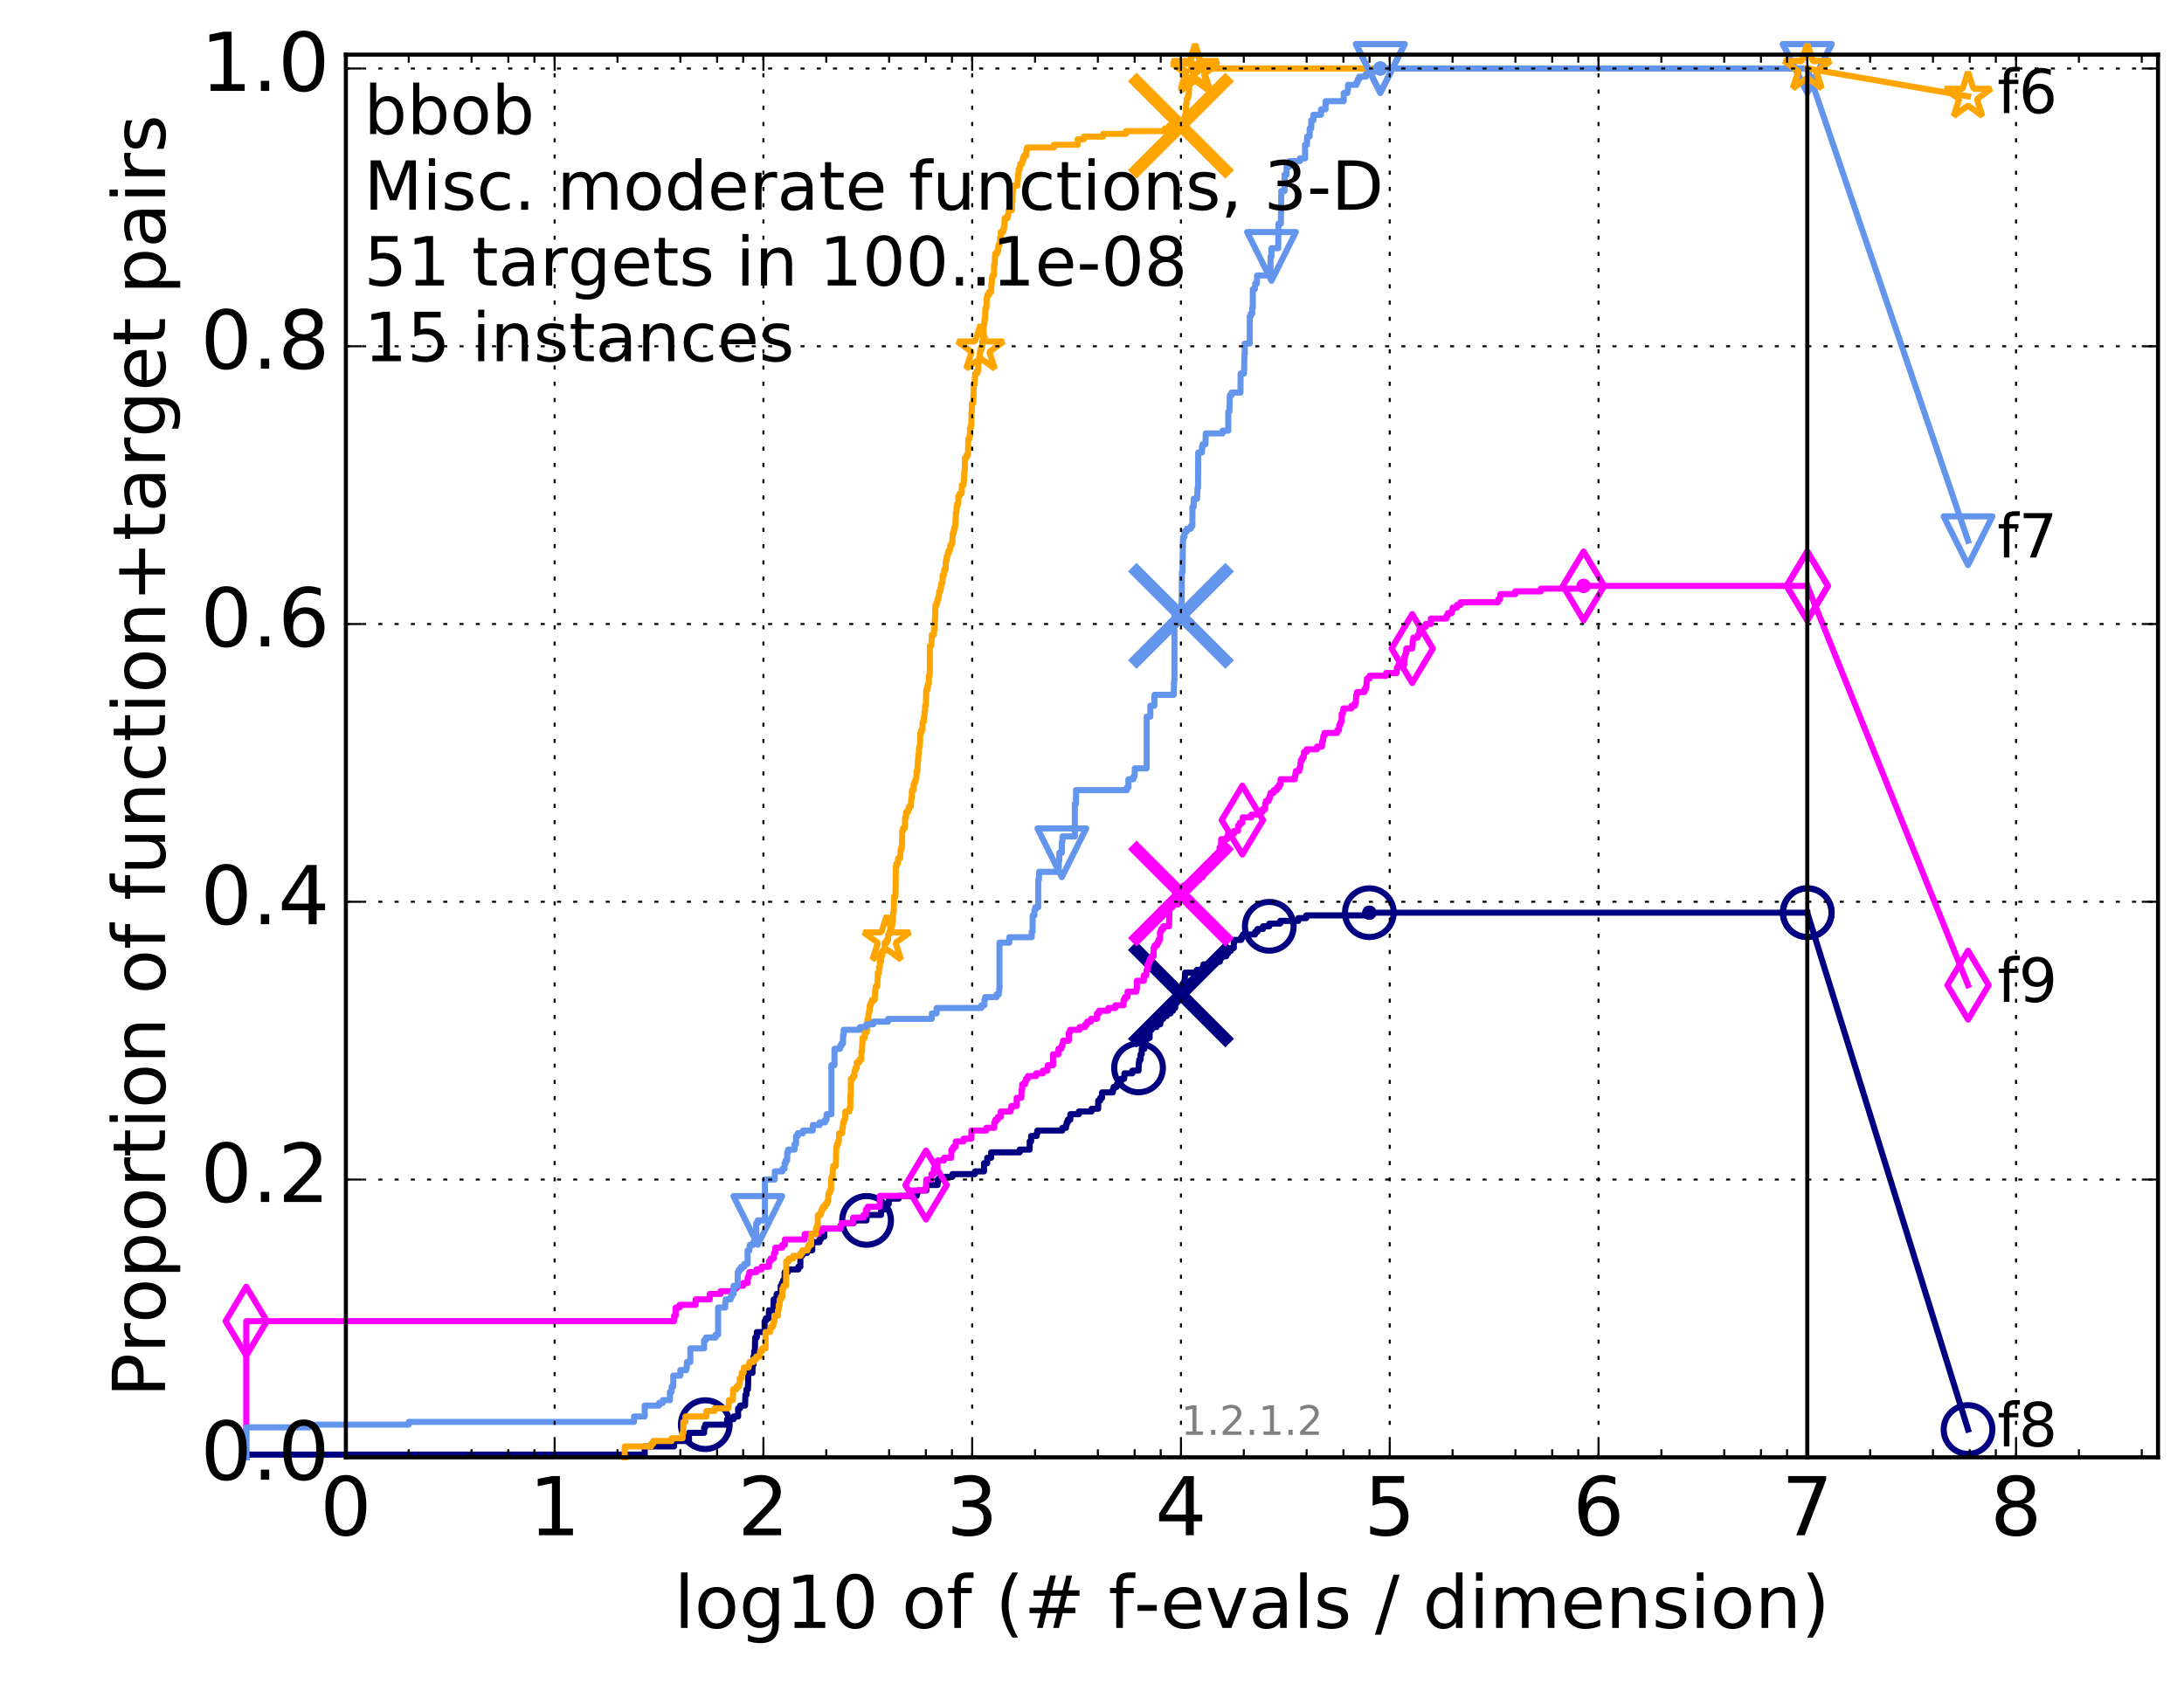 <?xml version="1.0" encoding="utf-8" standalone="no"?>
<!DOCTYPE svg PUBLIC "-//W3C//DTD SVG 1.1//EN"
  "http://www.w3.org/Graphics/SVG/1.1/DTD/svg11.dtd">
<!-- Created with matplotlib (http://matplotlib.org/) -->
<svg height="415pt" version="1.1" viewBox="0 0 538 415" width="538pt" xmlns="http://www.w3.org/2000/svg" xmlns:xlink="http://www.w3.org/1999/xlink">
 <defs>
  <style type="text/css">
*{stroke-linecap:butt;stroke-linejoin:round;stroke-miterlimit:100000;}
  </style>
 </defs>
 <g id="figure_1">
  <g id="patch_1">
   <path d="M 0 415.456 
L 538.8 415.456 
L 538.8 0 
L 0 0 
z
" style="fill:#ffffff;"/>
  </g>
  <g id="axes_1">
   <g id="patch_2">
    <path d="M 85.2 359.056 
L 531.6 359.056 
L 531.6 13.456 
L 85.2 13.456 
z
" style="fill:#ffffff;"/>
   </g>
   <g id="line2d_1">
    <defs>
     <path d="M 0 1.5 
C 0.398 1.5 0.779 1.342 1.061 1.061 
C 1.342 0.779 1.5 0.398 1.5 0 
C 1.5 -0.398 1.342 -0.779 1.061 -1.061 
C 0.779 -1.342 0.398 -1.5 0 -1.5 
C -0.398 -1.5 -0.779 -1.342 -1.061 -1.061 
C -1.342 -0.779 -1.5 -0.398 -1.5 0 
C -1.5 0.398 -1.342 0.779 -1.061 1.061 
C -0.779 1.342 -0.398 1.5 0 1.5 
z
" id="m4f24515034" style="stroke:#000080;stroke-width:0.5;"/>
    </defs>
    <g>
     <use style="fill:#000080;stroke:#000080;stroke-width:0.5;" x="337.325" xlink:href="#m4f24515034" y="224.869"/>
     <use style="fill:#000080;stroke:#000080;stroke-width:0.5;" x="337.325" xlink:href="#m4f24515034" y="224.869"/>
    </g>
   </g>
   <g id="line2d_2">
    <path d="M 60.662 359.056 
L 60.662 358.385 
L 158.813 358.385 
L 158.813 356.373 
L 166.051 356.373 
L 166.051 355.031 
L 169.72 355.031 
L 169.72 353.018 
L 173.452 353.018 
L 173.452 351.676 
L 173.736 351.676 
L 173.736 351.005 
L 179.112 351.005 
L 179.112 349.663 
L 180.72 349.663 
L 180.72 348.992 
L 181.829 348.992 
L 181.829 346.979 
L 182.316 346.979 
L 182.316 346.309 
L 183.534 346.309 
L 183.625 343.625 
L 183.895 343.625 
L 183.895 342.283 
L 184.251 342.283 
L 184.339 338.257 
L 185.371 338.257 
L 185.371 336.244 
L 185.621 336.244 
L 185.621 334.232 
L 185.786 334.232 
L 185.786 332.89 
L 185.951 332.89 
L 186.032 329.535 
L 186.436 329.535 
L 186.436 328.193 
L 188.353 328.193 
L 188.353 325.509 
L 188.645 325.509 
L 188.645 324.839 
L 189.359 324.839 
L 189.429 322.826 
L 190.522 322.826 
L 190.588 320.142 
L 191.308 320.142 
L 191.308 318.8 
L 192.315 318.8 
L 192.315 316.787 
L 192.62 316.787 
L 192.62 316.116 
L 192.922 316.116 
L 192.922 315.445 
L 193.278 315.445 
L 193.278 313.433 
L 194.088 313.433 
L 194.088 312.762 
L 196.662 312.762 
L 196.662 312.091 
L 197.163 312.091 
L 197.163 309.407 
L 197.604 309.407 
L 197.604 308.736 
L 198.786 308.736 
L 198.786 308.065 
L 200.083 308.065 
L 200.083 306.052 
L 201.878 306.052 
L 201.878 305.381 
L 202.196 305.381 
L 202.196 304.71 
L 203.049 304.71 
L 203.049 302.698 
L 207.014 302.698 
L 207.014 302.027 
L 207.888 302.027 
L 207.888 301.356 
L 210.297 301.356 
L 210.297 300.685 
L 213.471 300.685 
L 213.471 299.343 
L 217.036 299.343 
L 217.077 298.001 
L 217.992 298.001 
L 217.992 297.33 
L 218.512 297.33 
L 218.512 296.659 
L 218.927 296.659 
L 219.02 295.317 
L 221.385 295.317 
L 221.385 294.646 
L 225.847 294.646 
L 225.847 293.975 
L 226.038 293.975 
L 226.038 293.304 
L 228.212 293.304 
L 228.212 291.963 
L 230.981 291.963 
L 230.981 290.621 
L 231.498 290.621 
L 231.498 289.95 
L 234.604 289.95 
L 234.604 289.279 
L 240.16 289.279 
L 240.16 288.608 
L 242.399 288.608 
L 242.399 286.595 
L 243.189 286.595 
L 243.189 285.253 
L 244.158 285.253 
L 244.158 283.911 
L 251.197 283.911 
L 251.197 283.24 
L 253.645 283.24 
L 253.645 281.228 
L 254.009 281.228 
L 254.009 279.886 
L 255.362 279.886 
L 255.362 279.215 
L 255.541 279.215 
L 255.541 278.544 
L 261.684 278.544 
L 261.684 277.873 
L 262.607 277.873 
L 262.607 277.202 
L 262.752 277.202 
L 262.752 276.531 
L 263.049 276.531 
L 263.049 275.86 
L 263.663 275.86 
L 263.663 274.518 
L 265.77 274.518 
L 265.77 273.847 
L 268.9 273.847 
L 268.9 273.176 
L 270.529 273.176 
L 270.529 271.164 
L 271.017 271.164 
L 271.017 270.493 
L 271.48 270.493 
L 271.48 269.151 
L 274.122 269.151 
L 274.122 268.48 
L 274.32 268.48 
L 274.32 267.809 
L 275.079 267.809 
L 275.079 267.138 
L 275.802 267.138 
L 275.802 266.467 
L 276.139 266.467 
L 276.139 265.796 
L 276.923 265.796 
L 277.002 264.454 
L 278.931 264.454 
L 278.931 263.783 
L 280.467 263.783 
L 280.543 261.77 
L 280.634 261.77 
L 280.634 261.099 
L 280.975 261.099 
L 280.975 259.758 
L 281.251 259.758 
L 281.251 258.416 
L 281.923 258.416 
L 281.923 256.403 
L 282.356 256.403 
L 282.356 255.732 
L 283.199 255.732 
L 283.199 253.719 
L 283.72 253.719 
L 283.72 253.048 
L 284.919 253.048 
L 284.919 252.377 
L 285.817 252.377 
L 285.817 251.706 
L 285.951 251.706 
L 285.951 251.035 
L 286.558 251.035 
L 286.558 250.364 
L 287.399 250.364 
L 287.399 249.694 
L 288.339 249.694 
L 288.339 249.023 
L 288.971 249.023 
L 288.971 248.352 
L 289.493 248.352 
L 289.55 247.01 
L 289.632 247.01 
L 289.632 246.339 
L 290.64 246.339 
L 290.64 244.997 
L 291.103 244.997 
L 291.193 243.655 
L 291.273 243.655 
L 291.348 242.313 
L 291.719 242.313 
L 291.719 241.642 
L 291.837 241.642 
L 291.939 239.629 
L 294.83 239.629 
L 294.83 238.958 
L 296.256 238.958 
L 296.256 238.288 
L 296.456 238.288 
L 296.456 237.617 
L 299.312 237.617 
L 299.312 236.946 
L 300.492 236.946 
L 300.541 235.604 
L 302.083 235.604 
L 302.083 234.933 
L 302.525 234.933 
L 302.525 234.262 
L 303.228 234.262 
L 303.228 233.591 
L 303.929 233.591 
L 303.933 232.249 
L 304.052 232.249 
L 304.052 231.578 
L 305.764 231.578 
L 305.764 230.907 
L 306.18 230.907 
L 306.18 230.236 
L 309.182 230.236 
L 309.182 229.565 
L 309.743 229.565 
L 309.743 228.894 
L 311.124 228.894 
L 311.124 228.223 
L 312.672 228.223 
L 312.672 227.553 
L 315.356 227.553 
L 315.356 226.882 
L 319.825 226.882 
L 319.825 226.211 
L 321.77 226.211 
L 321.77 225.54 
L 337.325 225.54 
L 337.325 224.869 
L 445.2 224.869 
L 445.2 224.869 
" style="fill:none;stroke:#000080;stroke-linecap:square;stroke-width:1.5;"/>
   </g>
   <g id="line2d_3">
    <defs>
     <path d="M 0 6 
C 1.591 6 3.117 5.368 4.243 4.243 
C 5.368 3.117 6 1.591 6 0 
C 6 -1.591 5.368 -3.117 4.243 -4.243 
C 3.117 -5.368 1.591 -6 0 -6 
C -1.591 -6 -3.117 -5.368 -4.243 -4.243 
C -5.368 -3.117 -6 -1.591 -6 0 
C -6 1.591 -5.368 3.117 -4.243 4.243 
C -3.117 5.368 -1.591 6 0 6 
z
" id="m270107bb20" style="stroke:#000080;stroke-width:1.5;"/>
    </defs>
    <g>
     <use style="fill:none;stroke:#000080;stroke-width:1.5;" x="173.736" xlink:href="#m270107bb20" y="351.005"/>
     <use style="fill:none;stroke:#000080;stroke-width:1.5;" x="213.471" xlink:href="#m270107bb20" y="300.685"/>
     <use style="fill:none;stroke:#000080;stroke-width:1.5;" x="280.467" xlink:href="#m270107bb20" y="263.112"/>
     <use style="fill:none;stroke:#000080;stroke-width:1.5;" x="312.672" xlink:href="#m270107bb20" y="228.223"/>
     <use style="fill:none;stroke:#000080;stroke-width:1.5;" x="337.325" xlink:href="#m270107bb20" y="224.869"/>
     <use style="fill:none;stroke:#000080;stroke-width:1.5;" x="445.2" xlink:href="#m270107bb20" y="224.869"/>
    </g>
   </g>
   <g id="line2d_4"/>
   <g id="line2d_5">
    <path clip-path="url(#p1aec67ec59)" d="M 290.915 244.997 
" style="fill:none;stroke:#000080;stroke-linecap:square;"/>
    <defs>
     <path d="M -12 12 
L 12 -12 
M -12 -12 
L 12 12 
" id="m556dc28b3f" style="stroke:#000080;stroke-width:3.0;"/>
    </defs>
    <g clip-path="url(#p1aec67ec59)">
     <use style="fill:#000080;stroke:#000080;stroke-width:3.0;" x="290.915" xlink:href="#m556dc28b3f" y="244.997"/>
    </g>
   </g>
   <g id="line2d_6">
    <defs>
     <path d="M 0 1.5 
C 0.398 1.5 0.779 1.342 1.061 1.061 
C 1.342 0.779 1.5 0.398 1.5 0 
C 1.5 -0.398 1.342 -0.779 1.061 -1.061 
C 0.779 -1.342 0.398 -1.5 0 -1.5 
C -0.398 -1.5 -0.779 -1.342 -1.061 -1.061 
C -1.342 -0.779 -1.5 -0.398 -1.5 0 
C -1.5 0.398 -1.342 0.779 -1.061 1.061 
C -0.779 1.342 -0.398 1.5 0 1.5 
z
" id="m96bb03a482" style="stroke:#ff00ff;stroke-width:0.5;"/>
    </defs>
    <g>
     <use style="fill:#ff00ff;stroke:#ff00ff;stroke-width:0.5;" x="390.093" xlink:href="#m96bb03a482" y="144.356"/>
     <use style="fill:#ff00ff;stroke:#ff00ff;stroke-width:0.5;" x="390.093" xlink:href="#m96bb03a482" y="144.356"/>
    </g>
   </g>
   <g id="line2d_7">
    <path d="M 60.662 359.056 
L 60.662 325.509 
L 166.051 325.509 
L 166.051 324.168 
L 166.446 324.168 
L 166.446 322.155 
L 167.405 322.155 
L 167.405 321.484 
L 171.351 321.484 
L 171.351 320.142 
L 174.839 320.142 
L 174.839 318.8 
L 177.5 318.8 
L 177.5 318.129 
L 180.72 318.129 
L 180.72 317.458 
L 181.432 317.458 
L 181.432 316.787 
L 183.073 316.787 
L 183.073 316.116 
L 184.163 316.116 
L 184.163 314.774 
L 184.427 314.774 
L 184.427 314.104 
L 184.602 314.104 
L 184.602 313.433 
L 186.356 313.433 
L 186.356 312.762 
L 187.606 312.762 
L 187.606 312.091 
L 189.429 312.091 
L 189.429 310.749 
L 189.845 310.749 
L 189.845 310.078 
L 190.588 310.078 
L 190.655 308.736 
L 190.984 308.736 
L 190.984 307.394 
L 192.681 307.394 
L 192.681 306.723 
L 193.337 306.723 
L 193.337 305.381 
L 198.227 305.381 
L 198.227 304.039 
L 201.595 304.039 
L 201.595 303.369 
L 202.51 303.369 
L 202.51 302.698 
L 207.109 302.698 
L 207.109 302.027 
L 207.298 302.027 
L 207.298 301.356 
L 210.131 301.356 
L 210.131 300.014 
L 212.719 300.014 
L 212.719 299.343 
L 213.303 299.343 
L 213.303 298.001 
L 213.755 298.001 
L 213.755 297.33 
L 216.708 297.33 
L 216.729 294.646 
L 224.563 294.646 
L 224.563 293.304 
L 227.952 293.304 
L 227.952 292.634 
L 228.114 292.634 
L 228.175 290.621 
L 229.425 290.621 
L 229.425 289.279 
L 230.024 289.279 
L 230.024 287.937 
L 230.948 287.937 
L 230.948 285.924 
L 232.538 285.924 
L 232.538 285.253 
L 234.324 285.253 
L 234.38 283.24 
L 234.807 283.24 
L 234.807 282.569 
L 235.387 282.569 
L 235.449 281.228 
L 237.363 281.228 
L 237.363 280.557 
L 239.291 280.557 
L 239.291 278.544 
L 242.973 278.544 
L 242.973 277.873 
L 244.929 277.873 
L 244.929 276.531 
L 245.208 276.531 
L 245.208 275.86 
L 245.782 275.86 
L 245.782 275.189 
L 246.533 275.189 
L 246.533 273.847 
L 248.94 273.847 
L 248.94 273.176 
L 249.13 273.176 
L 249.13 272.505 
L 250.435 272.505 
L 250.435 270.493 
L 251.59 270.493 
L 251.659 268.48 
L 251.801 268.48 
L 251.801 267.138 
L 252.515 267.138 
L 252.515 266.467 
L 252.734 266.467 
L 252.734 265.796 
L 253.194 265.796 
L 253.194 265.125 
L 255.23 265.125 
L 255.23 264.454 
L 256.902 264.454 
L 256.902 263.783 
L 258.008 263.783 
L 258.118 262.441 
L 259.415 262.441 
L 259.415 259.758 
L 260.727 259.758 
L 260.727 258.416 
L 261.432 258.416 
L 261.432 257.745 
L 261.725 257.745 
L 261.725 257.074 
L 261.873 257.074 
L 261.873 256.403 
L 263.294 256.403 
L 263.294 254.39 
L 263.608 254.39 
L 263.608 253.719 
L 265.953 253.719 
L 265.953 253.048 
L 267.317 253.048 
L 267.317 252.377 
L 267.792 252.377 
L 267.792 251.706 
L 268.754 251.706 
L 268.754 251.035 
L 270.211 251.035 
L 270.211 249.694 
L 270.734 249.694 
L 270.734 249.023 
L 273.017 249.023 
L 273.017 248.352 
L 274.762 248.352 
L 274.762 247.681 
L 276.783 247.681 
L 276.783 246.339 
L 277.114 246.339 
L 277.114 245.668 
L 277.73 245.668 
L 277.761 244.326 
L 279.924 244.326 
L 279.924 243.655 
L 280.055 243.655 
L 280.055 241.642 
L 281.774 241.642 
L 281.774 240.3 
L 282.358 240.3 
L 282.453 238.958 
L 282.681 238.958 
L 282.681 237.617 
L 283.007 237.617 
L 283.007 236.946 
L 283.223 236.946 
L 283.223 236.275 
L 283.706 236.275 
L 283.706 235.604 
L 284.176 235.604 
L 284.176 233.591 
L 284.422 233.591 
L 284.422 232.92 
L 285.079 232.92 
L 285.079 232.249 
L 285.383 232.249 
L 285.383 231.578 
L 285.756 231.578 
L 285.756 229.565 
L 286.061 229.565 
L 286.061 228.894 
L 286.551 228.894 
L 286.551 228.223 
L 287.974 228.223 
L 288.077 224.198 
L 288.177 224.198 
L 288.177 223.527 
L 288.822 223.527 
L 288.822 222.856 
L 290.186 222.856 
L 290.186 222.185 
L 290.342 222.185 
L 290.342 221.514 
L 290.706 221.514 
L 290.706 220.843 
L 290.872 220.843 
L 290.872 220.172 
L 291.196 220.172 
L 291.196 219.501 
L 291.456 219.501 
L 291.456 218.83 
L 291.596 218.83 
L 291.596 218.159 
L 293.823 218.159 
L 293.823 217.488 
L 294.49 217.488 
L 294.49 216.818 
L 295.445 216.818 
L 295.445 216.147 
L 296.265 216.147 
L 296.265 215.476 
L 296.492 215.476 
L 296.492 214.805 
L 296.68 214.805 
L 296.713 213.463 
L 297.245 213.463 
L 297.245 212.792 
L 298.385 212.792 
L 298.385 212.121 
L 299.215 212.121 
L 299.215 210.779 
L 300.076 210.779 
L 300.076 210.108 
L 300.43 210.108 
L 300.43 208.766 
L 300.774 208.766 
L 300.817 206.753 
L 302.274 206.753 
L 302.274 206.083 
L 302.526 206.083 
L 302.526 205.412 
L 303.966 205.412 
L 303.966 204.741 
L 304.94 204.741 
L 305.003 203.399 
L 305.374 203.399 
L 305.374 202.728 
L 306.035 202.728 
L 306.112 201.386 
L 308.239 201.386 
L 308.239 200.715 
L 310.443 200.715 
L 310.443 200.044 
L 311.02 200.044 
L 311.02 199.373 
L 311.657 199.373 
L 311.657 198.031 
L 311.824 198.031 
L 311.824 197.36 
L 312.488 197.36 
L 312.488 196.689 
L 312.79 196.689 
L 312.79 196.018 
L 312.972 196.018 
L 312.972 195.348 
L 313.756 195.348 
L 313.756 194.677 
L 314.533 194.677 
L 314.533 194.006 
L 315.067 194.006 
L 315.067 193.335 
L 315.438 193.335 
L 315.438 191.993 
L 318.941 191.993 
L 318.941 191.322 
L 319.094 191.322 
L 319.094 190.651 
L 319.213 190.651 
L 319.213 189.98 
L 320.044 189.98 
L 320.044 189.309 
L 320.282 189.309 
L 320.35 187.967 
L 320.437 187.967 
L 320.437 187.296 
L 320.809 187.296 
L 320.809 186.625 
L 321.162 186.625 
L 321.224 185.283 
L 321.867 185.283 
L 321.867 184.613 
L 324.419 184.613 
L 324.419 183.942 
L 325.648 183.942 
L 325.716 182.6 
L 325.921 182.6 
L 326.011 181.258 
L 326.291 181.258 
L 326.291 180.587 
L 329.4 180.587 
L 329.4 179.916 
L 329.822 179.916 
L 329.927 178.574 
L 330.227 178.574 
L 330.227 177.903 
L 330.479 177.903 
L 330.501 175.89 
L 330.814 175.89 
L 330.814 175.219 
L 330.927 175.219 
L 330.927 174.548 
L 332.92 174.548 
L 332.92 173.878 
L 333.773 173.878 
L 333.773 173.207 
L 333.988 173.207 
L 334.09 171.194 
L 334.275 171.194 
L 334.275 170.523 
L 336.081 170.523 
L 336.081 169.852 
L 336.461 169.852 
L 336.461 169.181 
L 336.609 169.181 
L 336.651 167.839 
L 336.739 167.839 
L 336.739 167.168 
L 337.354 167.168 
L 337.354 166.497 
L 341.436 166.497 
L 341.436 165.826 
L 344.05 165.826 
L 344.09 164.484 
L 344.468 164.484 
L 344.468 163.813 
L 345.918 163.813 
L 345.918 161.801 
L 346.189 161.801 
L 346.189 161.13 
L 346.356 161.13 
L 346.412 159.788 
L 347.88 159.788 
L 347.88 159.117 
L 347.995 159.117 
L 348.004 157.775 
L 348.148 157.775 
L 348.148 157.104 
L 349.214 157.104 
L 349.214 156.433 
L 349.559 156.433 
L 349.665 155.091 
L 349.807 155.091 
L 349.807 154.42 
L 351.219 154.42 
L 351.219 153.749 
L 352.469 153.749 
L 352.469 152.408 
L 356.306 152.408 
L 356.306 151.737 
L 356.648 151.737 
L 356.648 151.066 
L 357.615 151.066 
L 357.615 150.395 
L 357.823 150.395 
L 357.823 149.724 
L 358.881 149.724 
L 358.881 149.053 
L 359.763 149.053 
L 359.763 148.382 
L 369.009 148.382 
L 369.009 147.711 
L 369.502 147.711 
L 369.597 146.369 
L 373.289 146.369 
L 373.289 145.698 
L 379.579 145.698 
L 379.579 145.027 
L 390.093 145.027 
L 390.093 144.356 
L 445.2 144.356 
L 445.2 144.356 
" style="fill:none;stroke:#ff00ff;stroke-linecap:square;stroke-width:1.5;"/>
   </g>
   <g id="line2d_8">
    <defs>
     <path d="M -0 8.485 
L 5.091 0 
L 0 -8.485 
L -5.091 -0 
z
" id="mee98fa37ea" style="stroke:#ff00ff;stroke-linejoin:miter;stroke-width:1.5;"/>
    </defs>
    <g>
     <use style="fill:none;stroke:#ff00ff;stroke-linejoin:miter;stroke-width:1.5;" x="60.662" xlink:href="#mee98fa37ea" y="325.509"/>
     <use style="fill:none;stroke:#ff00ff;stroke-linejoin:miter;stroke-width:1.5;" x="228.114" xlink:href="#mee98fa37ea" y="291.963"/>
     <use style="fill:none;stroke:#ff00ff;stroke-linejoin:miter;stroke-width:1.5;" x="306.035" xlink:href="#mee98fa37ea" y="202.057"/>
     <use style="fill:none;stroke:#ff00ff;stroke-linejoin:miter;stroke-width:1.5;" x="347.88" xlink:href="#mee98fa37ea" y="159.788"/>
     <use style="fill:none;stroke:#ff00ff;stroke-linejoin:miter;stroke-width:1.5;" x="390.093" xlink:href="#mee98fa37ea" y="144.356"/>
     <use style="fill:none;stroke:#ff00ff;stroke-linejoin:miter;stroke-width:1.5;" x="445.2" xlink:href="#mee98fa37ea" y="144.356"/>
    </g>
   </g>
   <g id="line2d_9"/>
   <g id="line2d_10">
    <path clip-path="url(#p1aec67ec59)" d="M 290.915 220.172 
" style="fill:none;stroke:#ff00ff;stroke-linecap:square;"/>
    <defs>
     <path d="M -12 12 
L 12 -12 
M -12 -12 
L 12 12 
" id="m94714783c1" style="stroke:#ff00ff;stroke-width:3.0;"/>
    </defs>
    <g clip-path="url(#p1aec67ec59)">
     <use style="fill:#ff00ff;stroke:#ff00ff;stroke-width:3.0;" x="290.915" xlink:href="#m94714783c1" y="220.172"/>
    </g>
   </g>
   <g id="line2d_11">
    <defs>
     <path d="M 0 1.5 
C 0.398 1.5 0.779 1.342 1.061 1.061 
C 1.342 0.779 1.5 0.398 1.5 0 
C 1.5 -0.398 1.342 -0.779 1.061 -1.061 
C 0.779 -1.342 0.398 -1.5 0 -1.5 
C -0.398 -1.5 -0.779 -1.342 -1.061 -1.061 
C -1.342 -0.779 -1.5 -0.398 -1.5 0 
C -1.5 0.398 -1.342 0.779 -1.061 1.061 
C -0.779 1.342 -0.398 1.5 0 1.5 
z
" id="m692c77cdae" style="stroke:#ffa500;stroke-width:0.5;"/>
    </defs>
    <g>
     <use style="fill:#ffa500;stroke:#ffa500;stroke-width:0.5;" x="294.402" xlink:href="#m692c77cdae" y="16.878"/>
     <use style="fill:#ffa500;stroke:#ffa500;stroke-width:0.5;" x="294.402" xlink:href="#m692c77cdae" y="16.878"/>
    </g>
   </g>
   <g id="line2d_12">
    <path d="M 153.898 359.056 
L 153.898 356.373 
L 160.409 356.373 
L 160.409 355.702 
L 160.917 355.702 
L 160.917 355.031 
L 165.444 355.031 
L 165.444 354.36 
L 168.143 354.36 
L 168.143 353.018 
L 168.324 353.018 
L 168.324 350.334 
L 168.858 350.334 
L 168.858 348.992 
L 174.017 348.992 
L 174.017 347.65 
L 176.019 347.65 
L 176.019 346.979 
L 179.443 346.979 
L 179.553 344.967 
L 180.512 344.967 
L 180.616 342.283 
L 181.432 342.283 
L 181.432 341.612 
L 182.025 341.612 
L 182.025 340.941 
L 182.22 340.941 
L 182.22 339.599 
L 182.698 339.599 
L 182.698 338.257 
L 183.166 338.257 
L 183.259 336.915 
L 184.427 336.915 
L 184.427 336.244 
L 184.602 336.244 
L 184.602 335.574 
L 185.621 335.574 
L 185.621 334.903 
L 186.276 334.903 
L 186.276 334.232 
L 187.223 334.232 
L 187.223 332.89 
L 187.757 332.89 
L 187.757 332.219 
L 188.572 332.219 
L 188.572 328.193 
L 189.707 328.193 
L 189.707 327.522 
L 189.845 327.522 
L 189.845 326.851 
L 190.455 326.851 
L 190.455 326.18 
L 190.588 326.18 
L 190.588 325.509 
L 190.787 325.509 
L 190.787 324.168 
L 191.627 324.168 
L 191.627 322.826 
L 191.817 322.826 
L 191.817 321.484 
L 192.067 321.484 
L 192.067 320.142 
L 192.376 320.142 
L 192.376 319.471 
L 192.741 319.471 
L 192.741 317.458 
L 193.041 317.458 
L 193.041 316.787 
L 193.629 316.787 
L 193.687 310.749 
L 194.314 310.749 
L 194.314 310.078 
L 195.412 310.078 
L 195.412 309.407 
L 197.212 309.407 
L 197.212 308.736 
L 197.653 308.736 
L 197.653 308.065 
L 198.924 308.065 
L 198.924 307.394 
L 199.197 307.394 
L 199.197 306.723 
L 199.821 306.723 
L 199.821 304.039 
L 200.978 304.039 
L 200.978 302.698 
L 201.227 302.698 
L 201.227 302.027 
L 201.432 302.027 
L 201.473 299.343 
L 202.117 299.343 
L 202.117 298.672 
L 202.393 298.672 
L 202.393 298.001 
L 202.704 298.001 
L 202.704 297.33 
L 203.277 297.33 
L 203.277 296.659 
L 203.761 296.659 
L 203.761 295.988 
L 203.981 295.988 
L 204.09 293.975 
L 204.415 293.975 
L 204.415 293.304 
L 204.699 293.304 
L 204.735 290.621 
L 204.84 290.621 
L 204.84 289.95 
L 205.119 289.95 
L 205.119 287.937 
L 205.292 287.937 
L 205.292 287.266 
L 205.903 287.266 
L 206.003 282.569 
L 206.169 282.569 
L 206.169 281.899 
L 206.433 281.899 
L 206.433 281.228 
L 206.66 281.228 
L 206.693 279.215 
L 207.455 279.215 
L 207.518 277.873 
L 207.611 277.873 
L 207.704 276.531 
L 207.919 276.531 
L 207.919 275.86 
L 208.162 275.86 
L 208.253 273.847 
L 209.197 273.847 
L 209.197 273.176 
L 209.456 273.176 
L 209.484 269.822 
L 209.57 269.822 
L 209.598 265.796 
L 210.131 265.796 
L 210.131 265.125 
L 210.488 265.125 
L 210.488 263.783 
L 210.732 263.783 
L 210.732 263.112 
L 211.054 263.112 
L 211.054 261.77 
L 211.657 261.77 
L 211.657 261.099 
L 212.194 261.099 
L 212.194 259.087 
L 212.345 259.087 
L 212.395 257.074 
L 212.47 257.074 
L 212.47 255.732 
L 212.988 255.732 
L 212.988 254.39 
L 213.495 254.39 
L 213.495 253.719 
L 213.661 253.719 
L 213.685 251.035 
L 213.873 251.035 
L 213.943 249.694 
L 214.083 249.694 
L 214.083 249.023 
L 214.245 249.023 
L 214.245 247.681 
L 214.52 247.681 
L 214.52 247.01 
L 214.814 247.01 
L 214.814 246.339 
L 215.478 246.339 
L 215.565 244.326 
L 215.608 244.326 
L 215.608 243.655 
L 215.738 243.655 
L 215.738 242.984 
L 216.102 242.984 
L 216.207 240.971 
L 216.249 240.971 
L 216.249 239.629 
L 216.543 239.629 
L 216.543 238.288 
L 216.75 238.288 
L 216.75 236.946 
L 217.057 236.946 
L 217.057 235.604 
L 217.279 235.604 
L 217.299 234.262 
L 217.914 234.262 
L 217.914 232.249 
L 218.436 232.249 
L 218.436 231.578 
L 218.777 231.578 
L 218.777 230.236 
L 219.057 230.236 
L 219.057 229.565 
L 219.353 229.565 
L 219.353 228.223 
L 219.771 228.223 
L 219.86 226.882 
L 219.968 226.882 
L 220.003 224.869 
L 220.163 224.869 
L 220.251 220.843 
L 220.601 220.843 
L 220.67 213.463 
L 220.825 213.463 
L 220.825 212.792 
L 221.183 212.792 
L 221.233 211.45 
L 221.75 211.45 
L 221.832 209.437 
L 222.012 209.437 
L 222.012 208.766 
L 222.19 208.766 
L 222.255 204.741 
L 222.431 204.741 
L 222.431 204.07 
L 222.89 204.07 
L 222.968 201.386 
L 223.216 201.386 
L 223.216 200.044 
L 223.704 200.044 
L 223.704 199.373 
L 223.93 199.373 
L 223.93 198.702 
L 224.373 198.702 
L 224.476 196.689 
L 224.606 196.689 
L 224.635 194.677 
L 225.037 194.677 
L 225.037 193.335 
L 225.235 193.335 
L 225.235 192.664 
L 225.501 192.664 
L 225.501 191.993 
L 225.709 191.993 
L 225.792 189.98 
L 225.997 189.98 
L 226.106 187.296 
L 226.201 187.296 
L 226.201 185.954 
L 226.322 185.954 
L 226.429 183.942 
L 226.602 183.942 
L 226.708 180.587 
L 226.944 180.587 
L 226.944 179.916 
L 227.216 179.916 
L 227.281 177.903 
L 227.549 177.903 
L 227.587 176.561 
L 227.739 176.561 
L 227.739 175.219 
L 227.889 175.219 
L 227.889 173.878 
L 228.064 173.878 
L 228.163 170.523 
L 228.188 170.523 
L 228.188 169.852 
L 228.47 169.852 
L 228.47 169.181 
L 228.592 169.181 
L 228.592 168.51 
L 228.785 168.51 
L 228.797 166.497 
L 229.024 166.497 
L 229.071 159.117 
L 229.401 159.117 
L 229.506 157.775 
L 229.518 157.775 
L 229.518 156.433 
L 230.058 156.433 
L 230.103 155.091 
L 230.228 155.091 
L 230.284 152.408 
L 230.362 152.408 
L 230.43 149.053 
L 230.751 149.053 
L 230.751 148.382 
L 230.937 148.382 
L 230.937 147.711 
L 231.144 147.711 
L 231.144 147.04 
L 231.273 147.04 
L 231.37 145.698 
L 231.625 145.698 
L 231.625 145.027 
L 231.784 145.027 
L 231.878 143.685 
L 232.138 143.685 
L 232.2 141.673 
L 232.579 141.673 
L 232.579 140.331 
L 232.931 140.331 
L 232.971 138.318 
L 233.12 138.318 
L 233.12 137.647 
L 233.238 137.647 
L 233.238 136.976 
L 233.464 136.976 
L 233.464 136.305 
L 233.687 136.305 
L 233.687 135.634 
L 234.013 135.634 
L 234.107 134.292 
L 234.474 134.292 
L 234.474 133.621 
L 234.632 133.621 
L 234.659 131.608 
L 234.862 131.608 
L 234.862 130.938 
L 235.008 130.938 
L 235.008 130.267 
L 235.207 130.267 
L 235.207 129.596 
L 235.333 129.596 
L 235.44 126.912 
L 235.485 126.912 
L 235.485 126.241 
L 235.636 126.241 
L 235.636 124.899 
L 235.759 124.899 
L 235.759 124.228 
L 236.065 124.228 
L 236.065 122.215 
L 236.418 122.215 
L 236.418 121.544 
L 236.908 121.544 
L 236.95 119.532 
L 237.355 119.532 
L 237.412 118.19 
L 237.518 118.19 
L 237.526 116.177 
L 237.648 116.177 
L 237.704 112.822 
L 238.088 112.822 
L 238.088 112.151 
L 238.457 112.151 
L 238.52 108.126 
L 238.821 108.126 
L 238.821 107.455 
L 238.943 107.455 
L 238.943 105.442 
L 239.148 105.442 
L 239.148 104.771 
L 239.276 104.771 
L 239.321 101.416 
L 239.404 101.416 
L 239.411 99.403 
L 239.745 99.403 
L 239.848 95.378 
L 239.862 95.378 
L 239.862 94.707 
L 240.059 94.707 
L 240.168 92.694 
L 240.204 92.694 
L 240.204 92.023 
L 240.71 92.023 
L 240.71 91.352 
L 240.983 91.352 
L 241.004 89.339 
L 241.163 89.339 
L 241.205 87.998 
L 241.322 87.998 
L 241.39 86.656 
L 241.533 86.656 
L 241.533 85.985 
L 241.837 85.985 
L 241.837 85.314 
L 241.99 85.314 
L 241.99 83.972 
L 242.13 83.972 
L 242.182 81.959 
L 242.308 81.959 
L 242.334 79.946 
L 242.51 79.946 
L 242.51 78.604 
L 242.646 78.604 
L 242.736 75.921 
L 242.98 75.921 
L 243.075 73.237 
L 243.258 73.237 
L 243.258 72.566 
L 243.719 72.566 
L 243.719 71.895 
L 244.188 71.895 
L 244.194 69.882 
L 244.35 69.882 
L 244.35 68.54 
L 244.464 68.54 
L 244.464 67.869 
L 244.853 67.869 
L 244.883 65.186 
L 245.028 65.186 
L 245.139 62.502 
L 245.641 62.502 
L 245.641 61.831 
L 245.906 61.831 
L 245.906 60.489 
L 246.183 60.489 
L 246.183 59.818 
L 246.348 59.818 
L 246.348 58.476 
L 246.528 58.476 
L 246.533 57.134 
L 247.165 57.134 
L 247.165 56.463 
L 247.318 56.463 
L 247.318 55.793 
L 247.438 55.793 
L 247.459 53.78 
L 248.177 53.78 
L 248.177 53.109 
L 248.372 53.109 
L 248.442 51.767 
L 249.293 51.767 
L 249.293 49.754 
L 249.427 49.754 
L 249.427 47.07 
L 249.556 47.07 
L 249.57 45.728 
L 250.621 45.728 
L 250.689 44.387 
L 250.761 44.387 
L 250.761 43.045 
L 250.895 43.045 
L 250.935 41.703 
L 251.201 41.703 
L 251.201 41.032 
L 251.346 41.032 
L 251.346 40.361 
L 251.801 40.361 
L 251.801 39.69 
L 251.998 39.69 
L 251.998 39.019 
L 252.197 39.019 
L 252.197 38.348 
L 252.82 38.348 
L 252.82 37.006 
L 252.995 37.006 
L 252.995 36.335 
L 259.6 36.335 
L 259.6 35.664 
L 265.465 35.664 
L 265.465 34.323 
L 266.989 34.323 
L 266.989 33.652 
L 271.733 33.652 
L 271.733 32.981 
L 277.377 32.981 
L 277.377 32.31 
L 286.924 32.31 
L 286.924 31.639 
L 288.006 31.639 
L 288.006 30.968 
L 291.608 30.968 
L 291.614 29.626 
L 291.836 29.626 
L 291.937 28.284 
L 292.085 28.284 
L 292.187 25.6 
L 292.31 25.6 
L 292.377 24.258 
L 292.628 24.258 
L 292.628 23.588 
L 292.819 23.588 
L 292.926 21.575 
L 292.958 21.575 
L 292.958 20.904 
L 293.096 20.904 
L 293.097 19.562 
L 293.545 19.562 
L 293.545 18.891 
L 294.115 18.891 
L 294.115 18.22 
L 294.367 18.22 
L 294.402 16.878 
L 445.2 16.878 
L 445.2 16.878 
" style="fill:none;stroke:#ffa500;stroke-linecap:square;stroke-width:1.5;"/>
   </g>
   <g id="line2d_13">
    <defs>
     <path d="M 0 -6 
L -1.347 -1.854 
L -5.706 -1.854 
L -2.18 0.708 
L -3.527 4.854 
L -0 2.292 
L 3.527 4.854 
L 2.18 0.708 
L 5.706 -1.854 
L 1.347 -1.854 
z
" id="m888fe2dd9a" style="stroke:#ffa500;stroke-linejoin:bevel;stroke-width:1.5;"/>
    </defs>
    <g>
     <use style="fill:none;stroke:#ffa500;stroke-linejoin:bevel;stroke-width:1.5;" x="218.436" xlink:href="#m888fe2dd9a" y="231.578"/>
     <use style="fill:none;stroke:#ffa500;stroke-linejoin:bevel;stroke-width:1.5;" x="241.533" xlink:href="#m888fe2dd9a" y="85.985"/>
     <use style="fill:none;stroke:#ffa500;stroke-linejoin:bevel;stroke-width:1.5;" x="294.402" xlink:href="#m888fe2dd9a" y="17.549"/>
     <use style="fill:none;stroke:#ffa500;stroke-linejoin:bevel;stroke-width:1.5;" x="294.402" xlink:href="#m888fe2dd9a" y="16.878"/>
     <use style="fill:none;stroke:#ffa500;stroke-linejoin:bevel;stroke-width:1.5;" x="445.2" xlink:href="#m888fe2dd9a" y="16.878"/>
    </g>
   </g>
   <g id="line2d_14"/>
   <g id="line2d_15">
    <path clip-path="url(#p1aec67ec59)" d="M 290.915 30.968 
" style="fill:none;stroke:#ffa500;stroke-linecap:square;"/>
    <defs>
     <path d="M -12 12 
L 12 -12 
M -12 -12 
L 12 12 
" id="m4060bc01ba" style="stroke:#ffa500;stroke-width:3.0;"/>
    </defs>
    <g clip-path="url(#p1aec67ec59)">
     <use style="fill:#ffa500;stroke:#ffa500;stroke-width:3.0;" x="290.915" xlink:href="#m4060bc01ba" y="30.968"/>
    </g>
   </g>
   <g id="line2d_16">
    <defs>
     <path d="M 0 1.5 
C 0.398 1.5 0.779 1.342 1.061 1.061 
C 1.342 0.779 1.5 0.398 1.5 0 
C 1.5 -0.398 1.342 -0.779 1.061 -1.061 
C 0.779 -1.342 0.398 -1.5 0 -1.5 
C -0.398 -1.5 -0.779 -1.342 -1.061 -1.061 
C -1.342 -0.779 -1.5 -0.398 -1.5 0 
C -1.5 0.398 -1.342 0.779 -1.061 1.061 
C -0.779 1.342 -0.398 1.5 0 1.5 
z
" id="mf7b83b8edd" style="stroke:#6495ed;stroke-width:0.5;"/>
    </defs>
    <g>
     <use style="fill:#6495ed;stroke:#6495ed;stroke-width:0.5;" x="340.016" xlink:href="#mf7b83b8edd" y="16.878"/>
     <use style="fill:#6495ed;stroke:#6495ed;stroke-width:0.5;" x="340.016" xlink:href="#mf7b83b8edd" y="16.878"/>
    </g>
   </g>
   <g id="line2d_17">
    <path d="M 60.662 359.056 
L 60.662 351.676 
L 76.144 351.676 
L 76.144 351.005 
L 100.682 351.005 
L 100.682 350.334 
L 156.182 350.334 
L 156.182 348.992 
L 158.813 348.992 
L 158.813 346.309 
L 162.374 346.309 
L 162.374 345.638 
L 163.295 345.638 
L 163.295 344.967 
L 165.031 344.967 
L 165.031 342.954 
L 165.444 342.954 
L 165.444 341.612 
L 165.85 341.612 
L 165.85 338.928 
L 167.592 338.928 
L 167.592 337.586 
L 169.033 337.586 
L 169.033 336.915 
L 169.207 336.915 
L 169.207 335.574 
L 170.056 335.574 
L 170.056 332.219 
L 173.452 332.219 
L 173.452 330.206 
L 173.877 330.206 
L 173.877 329.535 
L 176.272 329.535 
L 176.272 328.864 
L 176.895 328.864 
L 176.895 322.155 
L 178.663 322.155 
L 178.663 320.813 
L 178.777 320.813 
L 178.777 320.142 
L 179.984 320.142 
L 179.984 319.471 
L 180.302 319.471 
L 180.302 318.8 
L 180.72 318.8 
L 180.72 316.787 
L 181.731 316.787 
L 181.731 313.433 
L 182.025 313.433 
L 182.025 312.762 
L 182.603 312.762 
L 182.603 312.091 
L 183.351 312.091 
L 183.351 311.42 
L 184.163 311.42 
L 184.163 308.065 
L 184.602 308.065 
L 184.688 306.723 
L 185.538 306.723 
L 185.538 306.052 
L 186.114 306.052 
L 186.114 304.71 
L 186.276 304.71 
L 186.276 301.356 
L 186.675 301.356 
L 186.675 300.685 
L 188.426 300.685 
L 188.426 290.621 
L 190.853 290.621 
L 190.853 288.608 
L 192.741 288.608 
L 192.741 287.937 
L 193.278 287.937 
L 193.278 286.595 
L 193.513 286.595 
L 193.513 285.924 
L 193.917 285.924 
L 193.917 283.911 
L 194.145 283.911 
L 194.145 283.24 
L 195.731 283.24 
L 195.731 281.899 
L 196.098 281.899 
L 196.098 279.886 
L 196.51 279.886 
L 196.51 279.215 
L 197.798 279.215 
L 197.798 278.544 
L 200.213 278.544 
L 200.213 277.202 
L 201.918 277.202 
L 201.918 276.531 
L 203.239 276.531 
L 203.239 275.86 
L 203.613 275.86 
L 203.613 274.518 
L 204.805 274.518 
L 204.805 262.441 
L 205.566 262.441 
L 205.566 258.416 
L 206.918 258.416 
L 206.918 257.745 
L 207.267 257.745 
L 207.267 257.074 
L 207.673 257.074 
L 207.673 255.061 
L 207.827 255.061 
L 207.827 253.719 
L 211.838 253.719 
L 211.838 253.048 
L 213.399 253.048 
L 213.399 252.377 
L 215.104 252.377 
L 215.104 251.706 
L 218.777 251.706 
L 218.777 251.035 
L 229.553 251.035 
L 229.553 249.694 
L 230.718 249.694 
L 230.718 248.352 
L 241.749 248.352 
L 241.749 247.681 
L 242.503 247.681 
L 242.503 246.339 
L 242.672 246.339 
L 242.672 245.668 
L 245.511 245.668 
L 245.511 244.997 
L 246.039 244.997 
L 246.139 243.655 
L 246.211 243.655 
L 246.211 232.249 
L 248.631 232.249 
L 248.631 230.907 
L 254.152 230.907 
L 254.152 229.565 
L 254.371 229.565 
L 254.375 225.54 
L 254.81 225.54 
L 254.81 224.198 
L 255.038 224.198 
L 255.038 223.527 
L 255.754 223.527 
L 255.754 216.818 
L 255.915 216.818 
L 255.982 214.805 
L 260.804 214.805 
L 260.804 212.121 
L 260.944 212.121 
L 260.944 210.108 
L 261.568 210.108 
L 261.568 207.424 
L 261.714 207.424 
L 261.714 206.083 
L 264.773 206.083 
L 264.773 198.031 
L 265.061 198.031 
L 265.061 194.677 
L 277.587 194.677 
L 277.587 194.006 
L 277.968 194.006 
L 277.968 191.993 
L 279.177 191.993 
L 279.177 191.322 
L 279.481 191.322 
L 279.547 189.309 
L 282.463 189.309 
L 282.473 176.561 
L 283.366 176.561 
L 283.38 173.878 
L 284.37 173.878 
L 284.386 171.194 
L 289.125 171.194 
L 289.221 167.839 
L 289.311 167.839 
L 289.311 151.737 
L 290.989 151.737 
L 291.089 147.711 
L 291.106 147.711 
L 291.141 141.002 
L 291.297 141.002 
L 291.399 132.95 
L 291.46 132.95 
L 291.46 132.279 
L 291.782 132.279 
L 291.782 130.938 
L 292.375 130.938 
L 292.375 130.267 
L 293.336 130.267 
L 293.336 129.596 
L 293.726 129.596 
L 293.746 124.899 
L 294.048 124.899 
L 294.048 122.886 
L 294.889 122.886 
L 294.999 120.203 
L 295.12 120.203 
L 295.169 111.48 
L 296.101 111.48 
L 296.101 110.138 
L 296.232 110.138 
L 296.232 109.468 
L 296.95 109.468 
L 297.019 106.784 
L 301.158 106.784 
L 301.158 106.113 
L 302.568 106.113 
L 302.572 101.416 
L 302.856 101.416 
L 302.951 97.391 
L 303.37 97.391 
L 303.37 96.72 
L 305.566 96.72 
L 305.609 92.023 
L 306.446 92.023 
L 306.553 87.327 
L 306.632 87.327 
L 306.632 84.643 
L 307.857 84.643 
L 307.857 77.933 
L 308.118 77.933 
L 308.118 77.263 
L 308.472 77.263 
L 308.472 75.921 
L 308.598 75.921 
L 308.619 71.224 
L 309.124 71.224 
L 309.213 69.882 
L 309.617 69.882 
L 309.672 67.869 
L 312.266 67.869 
L 312.266 67.198 
L 312.975 67.198 
L 312.977 63.173 
L 313.212 63.173 
L 313.216 61.16 
L 314.872 61.16 
L 314.931 55.122 
L 315.528 55.122 
L 315.628 47.07 
L 316.437 47.07 
L 316.437 43.045 
L 316.944 43.045 
L 316.944 41.032 
L 317.651 41.032 
L 317.651 39.69 
L 320.219 39.69 
L 320.219 39.019 
L 321.488 39.019 
L 321.488 35.664 
L 321.953 35.664 
L 321.996 33.652 
L 322.62 33.652 
L 322.62 31.639 
L 323.006 31.639 
L 323.02 29.626 
L 323.546 29.626 
L 323.546 28.284 
L 325.41 28.284 
L 325.41 26.942 
L 326.53 26.942 
L 326.55 24.929 
L 331.003 24.929 
L 331.016 22.917 
L 331.913 22.917 
L 331.913 22.246 
L 332.06 22.246 
L 332.074 20.904 
L 334.155 20.904 
L 334.155 20.233 
L 334.445 20.233 
L 334.445 19.562 
L 334.804 19.562 
L 334.804 18.891 
L 336.462 18.891 
L 336.462 18.22 
L 338.073 18.22 
L 338.073 17.549 
L 340.016 17.549 
L 340.016 16.878 
L 445.2 16.878 
L 445.2 16.878 
" style="fill:none;stroke:#6495ed;stroke-linecap:square;stroke-width:1.5;"/>
   </g>
   <g id="line2d_18">
    <defs>
     <path d="M -0 6 
L 6 -6 
L -6 -6 
z
" id="mcfd687a481" style="stroke:#6495ed;stroke-linejoin:miter;stroke-width:1.5;"/>
    </defs>
    <g>
     <use style="fill:none;stroke:#6495ed;stroke-linejoin:miter;stroke-width:1.5;" x="186.675" xlink:href="#mcfd687a481" y="300.685"/>
     <use style="fill:none;stroke:#6495ed;stroke-linejoin:miter;stroke-width:1.5;" x="261.568" xlink:href="#mcfd687a481" y="210.108"/>
     <use style="fill:none;stroke:#6495ed;stroke-linejoin:miter;stroke-width:1.5;" x="313.212" xlink:href="#mcfd687a481" y="63.173"/>
     <use style="fill:none;stroke:#6495ed;stroke-linejoin:miter;stroke-width:1.5;" x="340.016" xlink:href="#mcfd687a481" y="16.878"/>
     <use style="fill:none;stroke:#6495ed;stroke-linejoin:miter;stroke-width:1.5;" x="340.016" xlink:href="#mcfd687a481" y="16.878"/>
     <use style="fill:none;stroke:#6495ed;stroke-linejoin:miter;stroke-width:1.5;" x="445.2" xlink:href="#mcfd687a481" y="16.878"/>
    </g>
   </g>
   <g id="line2d_19"/>
   <g id="line2d_20">
    <path clip-path="url(#p1aec67ec59)" d="M 290.915 151.737 
" style="fill:none;stroke:#6495ed;stroke-linecap:square;"/>
    <defs>
     <path d="M -12 12 
L 12 -12 
M -12 -12 
L 12 12 
" id="md4f59f8ec7" style="stroke:#6495ed;stroke-width:3.0;"/>
    </defs>
    <g clip-path="url(#p1aec67ec59)">
     <use style="fill:#6495ed;stroke:#6495ed;stroke-width:3.0;" x="290.915" xlink:href="#md4f59f8ec7" y="151.737"/>
    </g>
   </g>
   <g id="line2d_21">
    <path d="M 445.2 224.869 
L 484.8 352.213 
" style="fill:none;stroke:#000080;stroke-linecap:square;stroke-width:1.5;"/>
    <g>
     <use style="fill:none;stroke:#000080;stroke-width:1.5;" x="445.2" xlink:href="#m270107bb20" y="224.869"/>
     <use style="fill:none;stroke:#000080;stroke-width:1.5;" x="484.8" xlink:href="#m270107bb20" y="352.213"/>
    </g>
   </g>
   <g id="line2d_22">
    <path d="M 445.2 144.356 
L 484.8 242.716 
" style="fill:none;stroke:#ff00ff;stroke-linecap:square;stroke-width:1.5;"/>
    <g>
     <use style="fill:none;stroke:#ff00ff;stroke-linejoin:miter;stroke-width:1.5;" x="445.2" xlink:href="#mee98fa37ea" y="144.356"/>
     <use style="fill:none;stroke:#ff00ff;stroke-linejoin:miter;stroke-width:1.5;" x="484.8" xlink:href="#mee98fa37ea" y="242.716"/>
    </g>
   </g>
   <g id="line2d_23">
    <path d="M 445.2 16.878 
L 484.8 133.219 
" style="fill:none;stroke:#6495ed;stroke-linecap:square;stroke-width:1.5;"/>
    <g>
     <use style="fill:none;stroke:#6495ed;stroke-linejoin:miter;stroke-width:1.5;" x="445.2" xlink:href="#mcfd687a481" y="16.878"/>
     <use style="fill:none;stroke:#6495ed;stroke-linejoin:miter;stroke-width:1.5;" x="484.8" xlink:href="#mcfd687a481" y="133.219"/>
    </g>
   </g>
   <g id="line2d_24">
    <path d="M 445.2 16.878 
L 484.8 23.722 
" style="fill:none;stroke:#ffa500;stroke-linecap:square;stroke-width:1.5;"/>
    <g>
     <use style="fill:none;stroke:#ffa500;stroke-linejoin:bevel;stroke-width:1.5;" x="445.2" xlink:href="#m888fe2dd9a" y="16.878"/>
     <use style="fill:none;stroke:#ffa500;stroke-linejoin:bevel;stroke-width:1.5;" x="484.8" xlink:href="#m888fe2dd9a" y="23.722"/>
    </g>
   </g>
   <g id="line2d_25">
    <path d="M 445.2 359.056 
L 445.2 16.878 
" style="fill:none;stroke:#000000;stroke-linecap:square;"/>
   </g>
   <g id="patch_3">
    <path d="M 85.2 13.456 
L 531.6 13.456 
" style="fill:none;stroke:#000000;stroke-linecap:square;stroke-linejoin:miter;"/>
   </g>
   <g id="patch_4">
    <path d="M 531.6 359.056 
L 531.6 13.456 
" style="fill:none;stroke:#000000;stroke-linecap:square;stroke-linejoin:miter;"/>
   </g>
   <g id="patch_5">
    <path d="M 85.2 359.056 
L 531.6 359.056 
" style="fill:none;stroke:#000000;stroke-linecap:square;stroke-linejoin:miter;"/>
   </g>
   <g id="patch_6">
    <path d="M 85.2 359.056 
L 85.2 13.456 
" style="fill:none;stroke:#000000;stroke-linecap:square;stroke-linejoin:miter;"/>
   </g>
   <g id="matplotlib.axis_1">
    <g id="xtick_1">
     <g id="line2d_26">
      <path clip-path="url(#p1aec67ec59)" d="M 85.2 359.056 
L 85.2 13.456 
" style="fill:none;stroke:#000000;stroke-dasharray:1,3;stroke-dashoffset:0.0;stroke-width:0.5;"/>
     </g>
     <g id="line2d_27">
      <defs>
       <path d="M 0 0 
L 0 -4 
" id="m4a40324e65" style="stroke:#000000;stroke-width:0.5;"/>
      </defs>
      <g>
       <use style="stroke:#000000;stroke-width:0.5;" x="85.2" xlink:href="#m4a40324e65" y="359.056"/>
      </g>
     </g>
     <g id="line2d_28">
      <defs>
       <path d="M 0 0 
L 0 4 
" id="mbc68b1f5e9" style="stroke:#000000;stroke-width:0.5;"/>
      </defs>
      <g>
       <use style="stroke:#000000;stroke-width:0.5;" x="85.2" xlink:href="#mbc68b1f5e9" y="13.456"/>
      </g>
     </g>
     <g id="text_1">
      <!-- 0 -->
      <defs>
       <path d="M 31.781 66.406 
Q 24.172 66.406 20.328 58.906 
Q 16.5 51.422 16.5 36.375 
Q 16.5 21.391 20.328 13.891 
Q 24.172 6.391 31.781 6.391 
Q 39.453 6.391 43.281 13.891 
Q 47.125 21.391 47.125 36.375 
Q 47.125 51.422 43.281 58.906 
Q 39.453 66.406 31.781 66.406 
M 31.781 74.219 
Q 44.047 74.219 50.516 64.516 
Q 56.984 54.828 56.984 36.375 
Q 56.984 17.969 50.516 8.266 
Q 44.047 -1.422 31.781 -1.422 
Q 19.531 -1.422 13.062 8.266 
Q 6.594 17.969 6.594 36.375 
Q 6.594 54.828 13.062 64.516 
Q 19.531 74.219 31.781 74.219 
" id="BitstreamVeraSans-Roman-30"/>
      </defs>
      <g transform="translate(78.838 378.253)scale(0.2 -0.2)">
       <use xlink:href="#BitstreamVeraSans-Roman-30"/>
      </g>
     </g>
    </g>
    <g id="xtick_2">
     <g id="line2d_29">
      <path clip-path="url(#p1aec67ec59)" d="M 136.629 359.056 
L 136.629 13.456 
" style="fill:none;stroke:#000000;stroke-dasharray:1,3;stroke-dashoffset:0.0;stroke-width:0.5;"/>
     </g>
     <g id="line2d_30">
      <g>
       <use style="stroke:#000000;stroke-width:0.5;" x="136.629" xlink:href="#m4a40324e65" y="359.056"/>
      </g>
     </g>
     <g id="line2d_31">
      <g>
       <use style="stroke:#000000;stroke-width:0.5;" x="136.629" xlink:href="#mbc68b1f5e9" y="13.456"/>
      </g>
     </g>
     <g id="text_2">
      <!-- 1 -->
      <defs>
       <path d="M 12.406 8.297 
L 28.516 8.297 
L 28.516 63.922 
L 10.984 60.406 
L 10.984 69.391 
L 28.422 72.906 
L 38.281 72.906 
L 38.281 8.297 
L 54.391 8.297 
L 54.391 0 
L 12.406 0 
z
" id="BitstreamVeraSans-Roman-31"/>
      </defs>
      <g transform="translate(130.266 378.253)scale(0.2 -0.2)">
       <use xlink:href="#BitstreamVeraSans-Roman-31"/>
      </g>
     </g>
    </g>
    <g id="xtick_3">
     <g id="line2d_32">
      <path clip-path="url(#p1aec67ec59)" d="M 188.057 359.056 
L 188.057 13.456 
" style="fill:none;stroke:#000000;stroke-dasharray:1,3;stroke-dashoffset:0.0;stroke-width:0.5;"/>
     </g>
     <g id="line2d_33">
      <g>
       <use style="stroke:#000000;stroke-width:0.5;" x="188.057" xlink:href="#m4a40324e65" y="359.056"/>
      </g>
     </g>
     <g id="line2d_34">
      <g>
       <use style="stroke:#000000;stroke-width:0.5;" x="188.057" xlink:href="#mbc68b1f5e9" y="13.456"/>
      </g>
     </g>
     <g id="text_3">
      <!-- 2 -->
      <defs>
       <path d="M 19.188 8.297 
L 53.609 8.297 
L 53.609 0 
L 7.328 0 
L 7.328 8.297 
Q 12.938 14.109 22.625 23.891 
Q 32.328 33.688 34.812 36.531 
Q 39.547 41.844 41.422 45.531 
Q 43.312 49.219 43.312 52.781 
Q 43.312 58.594 39.234 62.25 
Q 35.156 65.922 28.609 65.922 
Q 23.969 65.922 18.812 64.312 
Q 13.672 62.703 7.812 59.422 
L 7.812 69.391 
Q 13.766 71.781 18.938 73 
Q 24.125 74.219 28.422 74.219 
Q 39.75 74.219 46.484 68.547 
Q 53.219 62.891 53.219 53.422 
Q 53.219 48.922 51.531 44.891 
Q 49.859 40.875 45.406 35.406 
Q 44.188 33.984 37.641 27.219 
Q 31.109 20.453 19.188 8.297 
" id="BitstreamVeraSans-Roman-32"/>
      </defs>
      <g transform="translate(181.695 378.253)scale(0.2 -0.2)">
       <use xlink:href="#BitstreamVeraSans-Roman-32"/>
      </g>
     </g>
    </g>
    <g id="xtick_4">
     <g id="line2d_35">
      <path clip-path="url(#p1aec67ec59)" d="M 239.486 359.056 
L 239.486 13.456 
" style="fill:none;stroke:#000000;stroke-dasharray:1,3;stroke-dashoffset:0.0;stroke-width:0.5;"/>
     </g>
     <g id="line2d_36">
      <g>
       <use style="stroke:#000000;stroke-width:0.5;" x="239.486" xlink:href="#m4a40324e65" y="359.056"/>
      </g>
     </g>
     <g id="line2d_37">
      <g>
       <use style="stroke:#000000;stroke-width:0.5;" x="239.486" xlink:href="#mbc68b1f5e9" y="13.456"/>
      </g>
     </g>
     <g id="text_4">
      <!-- 3 -->
      <defs>
       <path d="M 40.578 39.312 
Q 47.656 37.797 51.625 33 
Q 55.609 28.219 55.609 21.188 
Q 55.609 10.406 48.188 4.484 
Q 40.766 -1.422 27.094 -1.422 
Q 22.516 -1.422 17.656 -0.516 
Q 12.797 0.391 7.625 2.203 
L 7.625 11.719 
Q 11.719 9.328 16.594 8.109 
Q 21.484 6.891 26.812 6.891 
Q 36.078 6.891 40.938 10.547 
Q 45.797 14.203 45.797 21.188 
Q 45.797 27.641 41.281 31.266 
Q 36.766 34.906 28.719 34.906 
L 20.219 34.906 
L 20.219 43.016 
L 29.109 43.016 
Q 36.375 43.016 40.234 45.922 
Q 44.094 48.828 44.094 54.297 
Q 44.094 59.906 40.109 62.906 
Q 36.141 65.922 28.719 65.922 
Q 24.656 65.922 20.016 65.031 
Q 15.375 64.156 9.812 62.312 
L 9.812 71.094 
Q 15.438 72.656 20.344 73.438 
Q 25.25 74.219 29.594 74.219 
Q 40.828 74.219 47.359 69.109 
Q 53.906 64.016 53.906 55.328 
Q 53.906 49.266 50.438 45.094 
Q 46.969 40.922 40.578 39.312 
" id="BitstreamVeraSans-Roman-33"/>
      </defs>
      <g transform="translate(233.123 378.253)scale(0.2 -0.2)">
       <use xlink:href="#BitstreamVeraSans-Roman-33"/>
      </g>
     </g>
    </g>
    <g id="xtick_5">
     <g id="line2d_38">
      <path clip-path="url(#p1aec67ec59)" d="M 290.914 359.056 
L 290.914 13.456 
" style="fill:none;stroke:#000000;stroke-dasharray:1,3;stroke-dashoffset:0.0;stroke-width:0.5;"/>
     </g>
     <g id="line2d_39">
      <g>
       <use style="stroke:#000000;stroke-width:0.5;" x="290.914" xlink:href="#m4a40324e65" y="359.056"/>
      </g>
     </g>
     <g id="line2d_40">
      <g>
       <use style="stroke:#000000;stroke-width:0.5;" x="290.914" xlink:href="#mbc68b1f5e9" y="13.456"/>
      </g>
     </g>
     <g id="text_5">
      <!-- 4 -->
      <defs>
       <path d="M 37.797 64.312 
L 12.891 25.391 
L 37.797 25.391 
z
M 35.203 72.906 
L 47.609 72.906 
L 47.609 25.391 
L 58.016 25.391 
L 58.016 17.188 
L 47.609 17.188 
L 47.609 0 
L 37.797 0 
L 37.797 17.188 
L 4.891 17.188 
L 4.891 26.703 
z
" id="BitstreamVeraSans-Roman-34"/>
      </defs>
      <g transform="translate(284.552 378.253)scale(0.2 -0.2)">
       <use xlink:href="#BitstreamVeraSans-Roman-34"/>
      </g>
     </g>
    </g>
    <g id="xtick_6">
     <g id="line2d_41">
      <path clip-path="url(#p1aec67ec59)" d="M 342.343 359.056 
L 342.343 13.456 
" style="fill:none;stroke:#000000;stroke-dasharray:1,3;stroke-dashoffset:0.0;stroke-width:0.5;"/>
     </g>
     <g id="line2d_42">
      <g>
       <use style="stroke:#000000;stroke-width:0.5;" x="342.343" xlink:href="#m4a40324e65" y="359.056"/>
      </g>
     </g>
     <g id="line2d_43">
      <g>
       <use style="stroke:#000000;stroke-width:0.5;" x="342.343" xlink:href="#mbc68b1f5e9" y="13.456"/>
      </g>
     </g>
     <g id="text_6">
      <!-- 5 -->
      <defs>
       <path d="M 10.797 72.906 
L 49.516 72.906 
L 49.516 64.594 
L 19.828 64.594 
L 19.828 46.734 
Q 21.969 47.469 24.109 47.828 
Q 26.266 48.188 28.422 48.188 
Q 40.625 48.188 47.75 41.5 
Q 54.891 34.812 54.891 23.391 
Q 54.891 11.625 47.562 5.094 
Q 40.234 -1.422 26.906 -1.422 
Q 22.312 -1.422 17.547 -0.641 
Q 12.797 0.141 7.719 1.703 
L 7.719 11.625 
Q 12.109 9.234 16.797 8.062 
Q 21.484 6.891 26.703 6.891 
Q 35.156 6.891 40.078 11.328 
Q 45.016 15.766 45.016 23.391 
Q 45.016 31 40.078 35.438 
Q 35.156 39.891 26.703 39.891 
Q 22.75 39.891 18.812 39.016 
Q 14.891 38.141 10.797 36.281 
z
" id="BitstreamVeraSans-Roman-35"/>
      </defs>
      <g transform="translate(335.98 378.253)scale(0.2 -0.2)">
       <use xlink:href="#BitstreamVeraSans-Roman-35"/>
      </g>
     </g>
    </g>
    <g id="xtick_7">
     <g id="line2d_44">
      <path clip-path="url(#p1aec67ec59)" d="M 393.771 359.056 
L 393.771 13.456 
" style="fill:none;stroke:#000000;stroke-dasharray:1,3;stroke-dashoffset:0.0;stroke-width:0.5;"/>
     </g>
     <g id="line2d_45">
      <g>
       <use style="stroke:#000000;stroke-width:0.5;" x="393.771" xlink:href="#m4a40324e65" y="359.056"/>
      </g>
     </g>
     <g id="line2d_46">
      <g>
       <use style="stroke:#000000;stroke-width:0.5;" x="393.771" xlink:href="#mbc68b1f5e9" y="13.456"/>
      </g>
     </g>
     <g id="text_7">
      <!-- 6 -->
      <defs>
       <path d="M 33.016 40.375 
Q 26.375 40.375 22.484 35.828 
Q 18.609 31.297 18.609 23.391 
Q 18.609 15.531 22.484 10.953 
Q 26.375 6.391 33.016 6.391 
Q 39.656 6.391 43.531 10.953 
Q 47.406 15.531 47.406 23.391 
Q 47.406 31.297 43.531 35.828 
Q 39.656 40.375 33.016 40.375 
M 52.594 71.297 
L 52.594 62.312 
Q 48.875 64.062 45.094 64.984 
Q 41.312 65.922 37.594 65.922 
Q 27.828 65.922 22.672 59.328 
Q 17.531 52.734 16.797 39.406 
Q 19.672 43.656 24.016 45.922 
Q 28.375 48.188 33.594 48.188 
Q 44.578 48.188 50.953 41.516 
Q 57.328 34.859 57.328 23.391 
Q 57.328 12.156 50.688 5.359 
Q 44.047 -1.422 33.016 -1.422 
Q 20.359 -1.422 13.672 8.266 
Q 6.984 17.969 6.984 36.375 
Q 6.984 53.656 15.188 63.938 
Q 23.391 74.219 37.203 74.219 
Q 40.922 74.219 44.703 73.484 
Q 48.484 72.75 52.594 71.297 
" id="BitstreamVeraSans-Roman-36"/>
      </defs>
      <g transform="translate(387.409 378.253)scale(0.2 -0.2)">
       <use xlink:href="#BitstreamVeraSans-Roman-36"/>
      </g>
     </g>
    </g>
    <g id="xtick_8">
     <g id="line2d_47">
      <path clip-path="url(#p1aec67ec59)" d="M 445.2 359.056 
L 445.2 13.456 
" style="fill:none;stroke:#000000;stroke-dasharray:1,3;stroke-dashoffset:0.0;stroke-width:0.5;"/>
     </g>
     <g id="line2d_48">
      <g>
       <use style="stroke:#000000;stroke-width:0.5;" x="445.2" xlink:href="#m4a40324e65" y="359.056"/>
      </g>
     </g>
     <g id="line2d_49">
      <g>
       <use style="stroke:#000000;stroke-width:0.5;" x="445.2" xlink:href="#mbc68b1f5e9" y="13.456"/>
      </g>
     </g>
     <g id="text_8">
      <!-- 7 -->
      <defs>
       <path d="M 8.203 72.906 
L 55.078 72.906 
L 55.078 68.703 
L 28.609 0 
L 18.312 0 
L 43.219 64.594 
L 8.203 64.594 
z
" id="BitstreamVeraSans-Roman-37"/>
      </defs>
      <g transform="translate(438.837 378.253)scale(0.2 -0.2)">
       <use xlink:href="#BitstreamVeraSans-Roman-37"/>
      </g>
     </g>
    </g>
    <g id="xtick_9">
     <g id="line2d_50">
      <path clip-path="url(#p1aec67ec59)" d="M 496.629 359.056 
L 496.629 13.456 
" style="fill:none;stroke:#000000;stroke-dasharray:1,3;stroke-dashoffset:0.0;stroke-width:0.5;"/>
     </g>
     <g id="line2d_51">
      <g>
       <use style="stroke:#000000;stroke-width:0.5;" x="496.629" xlink:href="#m4a40324e65" y="359.056"/>
      </g>
     </g>
     <g id="line2d_52">
      <g>
       <use style="stroke:#000000;stroke-width:0.5;" x="496.629" xlink:href="#mbc68b1f5e9" y="13.456"/>
      </g>
     </g>
     <g id="text_9">
      <!-- 8 -->
      <defs>
       <path d="M 31.781 34.625 
Q 24.75 34.625 20.719 30.859 
Q 16.703 27.094 16.703 20.516 
Q 16.703 13.922 20.719 10.156 
Q 24.75 6.391 31.781 6.391 
Q 38.812 6.391 42.859 10.172 
Q 46.922 13.969 46.922 20.516 
Q 46.922 27.094 42.891 30.859 
Q 38.875 34.625 31.781 34.625 
M 21.922 38.812 
Q 15.578 40.375 12.031 44.719 
Q 8.5 49.078 8.5 55.328 
Q 8.5 64.062 14.719 69.141 
Q 20.953 74.219 31.781 74.219 
Q 42.672 74.219 48.875 69.141 
Q 55.078 64.062 55.078 55.328 
Q 55.078 49.078 51.531 44.719 
Q 48 40.375 41.703 38.812 
Q 48.828 37.156 52.797 32.312 
Q 56.781 27.484 56.781 20.516 
Q 56.781 9.906 50.312 4.234 
Q 43.844 -1.422 31.781 -1.422 
Q 19.734 -1.422 13.25 4.234 
Q 6.781 9.906 6.781 20.516 
Q 6.781 27.484 10.781 32.312 
Q 14.797 37.156 21.922 38.812 
M 18.312 54.391 
Q 18.312 48.734 21.844 45.562 
Q 25.391 42.391 31.781 42.391 
Q 38.141 42.391 41.719 45.562 
Q 45.312 48.734 45.312 54.391 
Q 45.312 60.062 41.719 63.234 
Q 38.141 66.406 31.781 66.406 
Q 25.391 66.406 21.844 63.234 
Q 18.312 60.062 18.312 54.391 
" id="BitstreamVeraSans-Roman-38"/>
      </defs>
      <g transform="translate(490.266 378.253)scale(0.2 -0.2)">
       <use xlink:href="#BitstreamVeraSans-Roman-38"/>
      </g>
     </g>
    </g>
    <g id="xtick_10">
     <g id="line2d_53">
      <defs>
       <path d="M 0 0 
L 0 -2 
" id="mc04ed31325" style="stroke:#000000;stroke-width:0.5;"/>
      </defs>
      <g>
       <use style="stroke:#000000;stroke-width:0.5;" x="100.682" xlink:href="#mc04ed31325" y="359.056"/>
      </g>
     </g>
     <g id="line2d_54">
      <defs>
       <path d="M 0 0 
L 0 2 
" id="mff03357ae8" style="stroke:#000000;stroke-width:0.5;"/>
      </defs>
      <g>
       <use style="stroke:#000000;stroke-width:0.5;" x="100.682" xlink:href="#mff03357ae8" y="13.456"/>
      </g>
     </g>
    </g>
    <g id="xtick_11">
     <g id="line2d_55">
      <g>
       <use style="stroke:#000000;stroke-width:0.5;" x="116.163" xlink:href="#mc04ed31325" y="359.056"/>
      </g>
     </g>
     <g id="line2d_56">
      <g>
       <use style="stroke:#000000;stroke-width:0.5;" x="116.163" xlink:href="#mff03357ae8" y="13.456"/>
      </g>
     </g>
    </g>
    <g id="xtick_12">
     <g id="line2d_57">
      <g>
       <use style="stroke:#000000;stroke-width:0.5;" x="125.219" xlink:href="#mc04ed31325" y="359.056"/>
      </g>
     </g>
     <g id="line2d_58">
      <g>
       <use style="stroke:#000000;stroke-width:0.5;" x="125.219" xlink:href="#mff03357ae8" y="13.456"/>
      </g>
     </g>
    </g>
    <g id="xtick_13">
     <g id="line2d_59">
      <g>
       <use style="stroke:#000000;stroke-width:0.5;" x="131.645" xlink:href="#mc04ed31325" y="359.056"/>
      </g>
     </g>
     <g id="line2d_60">
      <g>
       <use style="stroke:#000000;stroke-width:0.5;" x="131.645" xlink:href="#mff03357ae8" y="13.456"/>
      </g>
     </g>
    </g>
    <g id="xtick_14">
     <g id="line2d_61">
      <g>
       <use style="stroke:#000000;stroke-width:0.5;" x="152.11" xlink:href="#mc04ed31325" y="359.056"/>
      </g>
     </g>
     <g id="line2d_62">
      <g>
       <use style="stroke:#000000;stroke-width:0.5;" x="152.11" xlink:href="#mff03357ae8" y="13.456"/>
      </g>
     </g>
    </g>
    <g id="xtick_15">
     <g id="line2d_63">
      <g>
       <use style="stroke:#000000;stroke-width:0.5;" x="167.592" xlink:href="#mc04ed31325" y="359.056"/>
      </g>
     </g>
     <g id="line2d_64">
      <g>
       <use style="stroke:#000000;stroke-width:0.5;" x="167.592" xlink:href="#mff03357ae8" y="13.456"/>
      </g>
     </g>
    </g>
    <g id="xtick_16">
     <g id="line2d_65">
      <g>
       <use style="stroke:#000000;stroke-width:0.5;" x="176.648" xlink:href="#mc04ed31325" y="359.056"/>
      </g>
     </g>
     <g id="line2d_66">
      <g>
       <use style="stroke:#000000;stroke-width:0.5;" x="176.648" xlink:href="#mff03357ae8" y="13.456"/>
      </g>
     </g>
    </g>
    <g id="xtick_17">
     <g id="line2d_67">
      <g>
       <use style="stroke:#000000;stroke-width:0.5;" x="183.073" xlink:href="#mc04ed31325" y="359.056"/>
      </g>
     </g>
     <g id="line2d_68">
      <g>
       <use style="stroke:#000000;stroke-width:0.5;" x="183.073" xlink:href="#mff03357ae8" y="13.456"/>
      </g>
     </g>
    </g>
    <g id="xtick_18">
     <g id="line2d_69">
      <g>
       <use style="stroke:#000000;stroke-width:0.5;" x="203.539" xlink:href="#mc04ed31325" y="359.056"/>
      </g>
     </g>
     <g id="line2d_70">
      <g>
       <use style="stroke:#000000;stroke-width:0.5;" x="203.539" xlink:href="#mff03357ae8" y="13.456"/>
      </g>
     </g>
    </g>
    <g id="xtick_19">
     <g id="line2d_71">
      <g>
       <use style="stroke:#000000;stroke-width:0.5;" x="219.02" xlink:href="#mc04ed31325" y="359.056"/>
      </g>
     </g>
     <g id="line2d_72">
      <g>
       <use style="stroke:#000000;stroke-width:0.5;" x="219.02" xlink:href="#mff03357ae8" y="13.456"/>
      </g>
     </g>
    </g>
    <g id="xtick_20">
     <g id="line2d_73">
      <g>
       <use style="stroke:#000000;stroke-width:0.5;" x="228.076" xlink:href="#mc04ed31325" y="359.056"/>
      </g>
     </g>
     <g id="line2d_74">
      <g>
       <use style="stroke:#000000;stroke-width:0.5;" x="228.076" xlink:href="#mff03357ae8" y="13.456"/>
      </g>
     </g>
    </g>
    <g id="xtick_21">
     <g id="line2d_75">
      <g>
       <use style="stroke:#000000;stroke-width:0.5;" x="234.502" xlink:href="#mc04ed31325" y="359.056"/>
      </g>
     </g>
     <g id="line2d_76">
      <g>
       <use style="stroke:#000000;stroke-width:0.5;" x="234.502" xlink:href="#mff03357ae8" y="13.456"/>
      </g>
     </g>
    </g>
    <g id="xtick_22">
     <g id="line2d_77">
      <g>
       <use style="stroke:#000000;stroke-width:0.5;" x="254.967" xlink:href="#mc04ed31325" y="359.056"/>
      </g>
     </g>
     <g id="line2d_78">
      <g>
       <use style="stroke:#000000;stroke-width:0.5;" x="254.967" xlink:href="#mff03357ae8" y="13.456"/>
      </g>
     </g>
    </g>
    <g id="xtick_23">
     <g id="line2d_79">
      <g>
       <use style="stroke:#000000;stroke-width:0.5;" x="270.449" xlink:href="#mc04ed31325" y="359.056"/>
      </g>
     </g>
     <g id="line2d_80">
      <g>
       <use style="stroke:#000000;stroke-width:0.5;" x="270.449" xlink:href="#mff03357ae8" y="13.456"/>
      </g>
     </g>
    </g>
    <g id="xtick_24">
     <g id="line2d_81">
      <g>
       <use style="stroke:#000000;stroke-width:0.5;" x="279.505" xlink:href="#mc04ed31325" y="359.056"/>
      </g>
     </g>
     <g id="line2d_82">
      <g>
       <use style="stroke:#000000;stroke-width:0.5;" x="279.505" xlink:href="#mff03357ae8" y="13.456"/>
      </g>
     </g>
    </g>
    <g id="xtick_25">
     <g id="line2d_83">
      <g>
       <use style="stroke:#000000;stroke-width:0.5;" x="285.93" xlink:href="#mc04ed31325" y="359.056"/>
      </g>
     </g>
     <g id="line2d_84">
      <g>
       <use style="stroke:#000000;stroke-width:0.5;" x="285.93" xlink:href="#mff03357ae8" y="13.456"/>
      </g>
     </g>
    </g>
    <g id="xtick_26">
     <g id="line2d_85">
      <g>
       <use style="stroke:#000000;stroke-width:0.5;" x="306.396" xlink:href="#mc04ed31325" y="359.056"/>
      </g>
     </g>
     <g id="line2d_86">
      <g>
       <use style="stroke:#000000;stroke-width:0.5;" x="306.396" xlink:href="#mff03357ae8" y="13.456"/>
      </g>
     </g>
    </g>
    <g id="xtick_27">
     <g id="line2d_87">
      <g>
       <use style="stroke:#000000;stroke-width:0.5;" x="321.877" xlink:href="#mc04ed31325" y="359.056"/>
      </g>
     </g>
     <g id="line2d_88">
      <g>
       <use style="stroke:#000000;stroke-width:0.5;" x="321.877" xlink:href="#mff03357ae8" y="13.456"/>
      </g>
     </g>
    </g>
    <g id="xtick_28">
     <g id="line2d_89">
      <g>
       <use style="stroke:#000000;stroke-width:0.5;" x="330.933" xlink:href="#mc04ed31325" y="359.056"/>
      </g>
     </g>
     <g id="line2d_90">
      <g>
       <use style="stroke:#000000;stroke-width:0.5;" x="330.933" xlink:href="#mff03357ae8" y="13.456"/>
      </g>
     </g>
    </g>
    <g id="xtick_29">
     <g id="line2d_91">
      <g>
       <use style="stroke:#000000;stroke-width:0.5;" x="337.359" xlink:href="#mc04ed31325" y="359.056"/>
      </g>
     </g>
     <g id="line2d_92">
      <g>
       <use style="stroke:#000000;stroke-width:0.5;" x="337.359" xlink:href="#mff03357ae8" y="13.456"/>
      </g>
     </g>
    </g>
    <g id="xtick_30">
     <g id="line2d_93">
      <g>
       <use style="stroke:#000000;stroke-width:0.5;" x="357.824" xlink:href="#mc04ed31325" y="359.056"/>
      </g>
     </g>
     <g id="line2d_94">
      <g>
       <use style="stroke:#000000;stroke-width:0.5;" x="357.824" xlink:href="#mff03357ae8" y="13.456"/>
      </g>
     </g>
    </g>
    <g id="xtick_31">
     <g id="line2d_95">
      <g>
       <use style="stroke:#000000;stroke-width:0.5;" x="373.306" xlink:href="#mc04ed31325" y="359.056"/>
      </g>
     </g>
     <g id="line2d_96">
      <g>
       <use style="stroke:#000000;stroke-width:0.5;" x="373.306" xlink:href="#mff03357ae8" y="13.456"/>
      </g>
     </g>
    </g>
    <g id="xtick_32">
     <g id="line2d_97">
      <g>
       <use style="stroke:#000000;stroke-width:0.5;" x="382.362" xlink:href="#mc04ed31325" y="359.056"/>
      </g>
     </g>
     <g id="line2d_98">
      <g>
       <use style="stroke:#000000;stroke-width:0.5;" x="382.362" xlink:href="#mff03357ae8" y="13.456"/>
      </g>
     </g>
    </g>
    <g id="xtick_33">
     <g id="line2d_99">
      <g>
       <use style="stroke:#000000;stroke-width:0.5;" x="388.787" xlink:href="#mc04ed31325" y="359.056"/>
      </g>
     </g>
     <g id="line2d_100">
      <g>
       <use style="stroke:#000000;stroke-width:0.5;" x="388.787" xlink:href="#mff03357ae8" y="13.456"/>
      </g>
     </g>
    </g>
    <g id="xtick_34">
     <g id="line2d_101">
      <g>
       <use style="stroke:#000000;stroke-width:0.5;" x="409.253" xlink:href="#mc04ed31325" y="359.056"/>
      </g>
     </g>
     <g id="line2d_102">
      <g>
       <use style="stroke:#000000;stroke-width:0.5;" x="409.253" xlink:href="#mff03357ae8" y="13.456"/>
      </g>
     </g>
    </g>
    <g id="xtick_35">
     <g id="line2d_103">
      <g>
       <use style="stroke:#000000;stroke-width:0.5;" x="424.735" xlink:href="#mc04ed31325" y="359.056"/>
      </g>
     </g>
     <g id="line2d_104">
      <g>
       <use style="stroke:#000000;stroke-width:0.5;" x="424.735" xlink:href="#mff03357ae8" y="13.456"/>
      </g>
     </g>
    </g>
    <g id="xtick_36">
     <g id="line2d_105">
      <g>
       <use style="stroke:#000000;stroke-width:0.5;" x="433.791" xlink:href="#mc04ed31325" y="359.056"/>
      </g>
     </g>
     <g id="line2d_106">
      <g>
       <use style="stroke:#000000;stroke-width:0.5;" x="433.791" xlink:href="#mff03357ae8" y="13.456"/>
      </g>
     </g>
    </g>
    <g id="xtick_37">
     <g id="line2d_107">
      <g>
       <use style="stroke:#000000;stroke-width:0.5;" x="440.216" xlink:href="#mc04ed31325" y="359.056"/>
      </g>
     </g>
     <g id="line2d_108">
      <g>
       <use style="stroke:#000000;stroke-width:0.5;" x="440.216" xlink:href="#mff03357ae8" y="13.456"/>
      </g>
     </g>
    </g>
    <g id="xtick_38">
     <g id="line2d_109">
      <g>
       <use style="stroke:#000000;stroke-width:0.5;" x="460.682" xlink:href="#mc04ed31325" y="359.056"/>
      </g>
     </g>
     <g id="line2d_110">
      <g>
       <use style="stroke:#000000;stroke-width:0.5;" x="460.682" xlink:href="#mff03357ae8" y="13.456"/>
      </g>
     </g>
    </g>
    <g id="xtick_39">
     <g id="line2d_111">
      <g>
       <use style="stroke:#000000;stroke-width:0.5;" x="476.163" xlink:href="#mc04ed31325" y="359.056"/>
      </g>
     </g>
     <g id="line2d_112">
      <g>
       <use style="stroke:#000000;stroke-width:0.5;" x="476.163" xlink:href="#mff03357ae8" y="13.456"/>
      </g>
     </g>
    </g>
    <g id="xtick_40">
     <g id="line2d_113">
      <g>
       <use style="stroke:#000000;stroke-width:0.5;" x="485.219" xlink:href="#mc04ed31325" y="359.056"/>
      </g>
     </g>
     <g id="line2d_114">
      <g>
       <use style="stroke:#000000;stroke-width:0.5;" x="485.219" xlink:href="#mff03357ae8" y="13.456"/>
      </g>
     </g>
    </g>
    <g id="xtick_41">
     <g id="line2d_115">
      <g>
       <use style="stroke:#000000;stroke-width:0.5;" x="491.645" xlink:href="#mc04ed31325" y="359.056"/>
      </g>
     </g>
     <g id="line2d_116">
      <g>
       <use style="stroke:#000000;stroke-width:0.5;" x="491.645" xlink:href="#mff03357ae8" y="13.456"/>
      </g>
     </g>
    </g>
    <g id="xtick_42">
     <g id="line2d_117">
      <g>
       <use style="stroke:#000000;stroke-width:0.5;" x="512.11" xlink:href="#mc04ed31325" y="359.056"/>
      </g>
     </g>
     <g id="line2d_118">
      <g>
       <use style="stroke:#000000;stroke-width:0.5;" x="512.11" xlink:href="#mff03357ae8" y="13.456"/>
      </g>
     </g>
    </g>
    <g id="xtick_43">
     <g id="line2d_119">
      <g>
       <use style="stroke:#000000;stroke-width:0.5;" x="527.592" xlink:href="#mc04ed31325" y="359.056"/>
      </g>
     </g>
     <g id="line2d_120">
      <g>
       <use style="stroke:#000000;stroke-width:0.5;" x="527.592" xlink:href="#mff03357ae8" y="13.456"/>
      </g>
     </g>
    </g>
    <g id="text_10">
     <!-- log10 of (# f-evals / dimension) -->
     <defs>
      <path id="BitstreamVeraSans-Roman-20"/>
      <path d="M 51.125 44 
L 36.922 44 
L 32.812 27.688 
L 47.125 27.688 
z
M 43.797 71.781 
L 38.719 51.516 
L 52.984 51.516 
L 58.109 71.781 
L 65.922 71.781 
L 60.891 51.516 
L 76.125 51.516 
L 76.125 44 
L 58.984 44 
L 54.984 27.688 
L 70.516 27.688 
L 70.516 20.219 
L 53.078 20.219 
L 48 0 
L 40.188 0 
L 45.219 20.219 
L 30.906 20.219 
L 25.875 0 
L 18.016 0 
L 23.094 20.219 
L 7.719 20.219 
L 7.719 27.688 
L 24.906 27.688 
L 29 44 
L 13.281 44 
L 13.281 51.516 
L 30.906 51.516 
L 35.891 71.781 
z
" id="BitstreamVeraSans-Roman-23"/>
      <path d="M 52 44.188 
Q 55.375 50.25 60.062 53.125 
Q 64.75 56 71.094 56 
Q 79.641 56 84.281 50.016 
Q 88.922 44.047 88.922 33.016 
L 88.922 0 
L 79.891 0 
L 79.891 32.719 
Q 79.891 40.578 77.094 44.375 
Q 74.312 48.188 68.609 48.188 
Q 61.625 48.188 57.562 43.547 
Q 53.516 38.922 53.516 30.906 
L 53.516 0 
L 44.484 0 
L 44.484 32.719 
Q 44.484 40.625 41.703 44.406 
Q 38.922 48.188 33.109 48.188 
Q 26.219 48.188 22.156 43.531 
Q 18.109 38.875 18.109 30.906 
L 18.109 0 
L 9.078 0 
L 9.078 54.688 
L 18.109 54.688 
L 18.109 46.188 
Q 21.188 51.219 25.484 53.609 
Q 29.781 56 35.688 56 
Q 41.656 56 45.828 52.969 
Q 50 49.953 52 44.188 
" id="BitstreamVeraSans-Roman-6d"/>
      <path d="M 54.891 33.016 
L 54.891 0 
L 45.906 0 
L 45.906 32.719 
Q 45.906 40.484 42.875 44.328 
Q 39.844 48.188 33.797 48.188 
Q 26.516 48.188 22.312 43.547 
Q 18.109 38.922 18.109 30.906 
L 18.109 0 
L 9.078 0 
L 9.078 54.688 
L 18.109 54.688 
L 18.109 46.188 
Q 21.344 51.125 25.703 53.562 
Q 30.078 56 35.797 56 
Q 45.219 56 50.047 50.172 
Q 54.891 44.344 54.891 33.016 
" id="BitstreamVeraSans-Roman-6e"/>
      <path d="M 31 75.875 
Q 24.469 64.656 21.281 53.656 
Q 18.109 42.672 18.109 31.391 
Q 18.109 20.125 21.312 9.062 
Q 24.516 -2 31 -13.188 
L 23.188 -13.188 
Q 15.875 -1.703 12.234 9.375 
Q 8.594 20.453 8.594 31.391 
Q 8.594 42.281 12.203 53.312 
Q 15.828 64.359 23.188 75.875 
z
" id="BitstreamVeraSans-Roman-28"/>
      <path d="M 30.609 48.391 
Q 23.391 48.391 19.188 42.75 
Q 14.984 37.109 14.984 27.297 
Q 14.984 17.484 19.156 11.844 
Q 23.344 6.203 30.609 6.203 
Q 37.797 6.203 41.984 11.859 
Q 46.188 17.531 46.188 27.297 
Q 46.188 37.016 41.984 42.703 
Q 37.797 48.391 30.609 48.391 
M 30.609 56 
Q 42.328 56 49.016 48.375 
Q 55.719 40.766 55.719 27.297 
Q 55.719 13.875 49.016 6.219 
Q 42.328 -1.422 30.609 -1.422 
Q 18.844 -1.422 12.172 6.219 
Q 5.516 13.875 5.516 27.297 
Q 5.516 40.766 12.172 48.375 
Q 18.844 56 30.609 56 
" id="BitstreamVeraSans-Roman-6f"/>
      <path d="M 9.422 75.984 
L 18.406 75.984 
L 18.406 0 
L 9.422 0 
z
" id="BitstreamVeraSans-Roman-6c"/>
      <path d="M 2.984 54.688 
L 12.5 54.688 
L 29.594 8.797 
L 46.688 54.688 
L 56.203 54.688 
L 35.688 0 
L 23.484 0 
z
" id="BitstreamVeraSans-Roman-76"/>
      <path d="M 9.422 54.688 
L 18.406 54.688 
L 18.406 0 
L 9.422 0 
z
M 9.422 75.984 
L 18.406 75.984 
L 18.406 64.594 
L 9.422 64.594 
z
" id="BitstreamVeraSans-Roman-69"/>
      <path d="M 4.891 31.391 
L 31.203 31.391 
L 31.203 23.391 
L 4.891 23.391 
z
" id="BitstreamVeraSans-Roman-2d"/>
      <path d="M 25.391 72.906 
L 33.688 72.906 
L 8.297 -9.281 
L 0 -9.281 
z
" id="BitstreamVeraSans-Roman-2f"/>
      <path d="M 56.203 29.594 
L 56.203 25.203 
L 14.891 25.203 
Q 15.484 15.922 20.484 11.062 
Q 25.484 6.203 34.422 6.203 
Q 39.594 6.203 44.453 7.469 
Q 49.312 8.734 54.109 11.281 
L 54.109 2.781 
Q 49.266 0.734 44.188 -0.344 
Q 39.109 -1.422 33.891 -1.422 
Q 20.797 -1.422 13.156 6.188 
Q 5.516 13.812 5.516 26.812 
Q 5.516 40.234 12.766 48.109 
Q 20.016 56 32.328 56 
Q 43.359 56 49.781 48.891 
Q 56.203 41.797 56.203 29.594 
M 47.219 32.234 
Q 47.125 39.594 43.094 43.984 
Q 39.062 48.391 32.422 48.391 
Q 24.906 48.391 20.391 44.141 
Q 15.875 39.891 15.188 32.172 
z
" id="BitstreamVeraSans-Roman-65"/>
      <path d="M 45.406 46.391 
L 45.406 75.984 
L 54.391 75.984 
L 54.391 0 
L 45.406 0 
L 45.406 8.203 
Q 42.578 3.328 38.25 0.953 
Q 33.938 -1.422 27.875 -1.422 
Q 17.969 -1.422 11.734 6.484 
Q 5.516 14.406 5.516 27.297 
Q 5.516 40.188 11.734 48.094 
Q 17.969 56 27.875 56 
Q 33.938 56 38.25 53.625 
Q 42.578 51.266 45.406 46.391 
M 14.797 27.297 
Q 14.797 17.391 18.875 11.75 
Q 22.953 6.109 30.078 6.109 
Q 37.203 6.109 41.297 11.75 
Q 45.406 17.391 45.406 27.297 
Q 45.406 37.203 41.297 42.844 
Q 37.203 48.484 30.078 48.484 
Q 22.953 48.484 18.875 42.844 
Q 14.797 37.203 14.797 27.297 
" id="BitstreamVeraSans-Roman-64"/>
      <path d="M 45.406 27.984 
Q 45.406 37.75 41.375 43.109 
Q 37.359 48.484 30.078 48.484 
Q 22.859 48.484 18.828 43.109 
Q 14.797 37.75 14.797 27.984 
Q 14.797 18.266 18.828 12.891 
Q 22.859 7.516 30.078 7.516 
Q 37.359 7.516 41.375 12.891 
Q 45.406 18.266 45.406 27.984 
M 54.391 6.781 
Q 54.391 -7.172 48.188 -13.984 
Q 42 -20.797 29.203 -20.797 
Q 24.469 -20.797 20.266 -20.094 
Q 16.062 -19.391 12.109 -17.922 
L 12.109 -9.188 
Q 16.062 -11.328 19.922 -12.344 
Q 23.781 -13.375 27.781 -13.375 
Q 36.625 -13.375 41.016 -8.766 
Q 45.406 -4.156 45.406 5.172 
L 45.406 9.625 
Q 42.625 4.781 38.281 2.391 
Q 33.938 0 27.875 0 
Q 17.828 0 11.672 7.656 
Q 5.516 15.328 5.516 27.984 
Q 5.516 40.672 11.672 48.328 
Q 17.828 56 27.875 56 
Q 33.938 56 38.281 53.609 
Q 42.625 51.219 45.406 46.391 
L 45.406 54.688 
L 54.391 54.688 
z
" id="BitstreamVeraSans-Roman-67"/>
      <path d="M 37.109 75.984 
L 37.109 68.5 
L 28.516 68.5 
Q 23.688 68.5 21.797 66.547 
Q 19.922 64.594 19.922 59.516 
L 19.922 54.688 
L 34.719 54.688 
L 34.719 47.703 
L 19.922 47.703 
L 19.922 0 
L 10.891 0 
L 10.891 47.703 
L 2.297 47.703 
L 2.297 54.688 
L 10.891 54.688 
L 10.891 58.5 
Q 10.891 67.625 15.141 71.797 
Q 19.391 75.984 28.609 75.984 
z
" id="BitstreamVeraSans-Roman-66"/>
      <path d="M 34.281 27.484 
Q 23.391 27.484 19.188 25 
Q 14.984 22.516 14.984 16.5 
Q 14.984 11.719 18.141 8.906 
Q 21.297 6.109 26.703 6.109 
Q 34.188 6.109 38.703 11.406 
Q 43.219 16.703 43.219 25.484 
L 43.219 27.484 
z
M 52.203 31.203 
L 52.203 0 
L 43.219 0 
L 43.219 8.297 
Q 40.141 3.328 35.547 0.953 
Q 30.953 -1.422 24.312 -1.422 
Q 15.922 -1.422 10.953 3.297 
Q 6 8.016 6 15.922 
Q 6 25.141 12.172 29.828 
Q 18.359 34.516 30.609 34.516 
L 43.219 34.516 
L 43.219 35.406 
Q 43.219 41.609 39.141 45 
Q 35.062 48.391 27.688 48.391 
Q 23 48.391 18.547 47.266 
Q 14.109 46.141 10.016 43.891 
L 10.016 52.203 
Q 14.938 54.109 19.578 55.047 
Q 24.219 56 28.609 56 
Q 40.484 56 46.344 49.844 
Q 52.203 43.703 52.203 31.203 
" id="BitstreamVeraSans-Roman-61"/>
      <path d="M 44.281 53.078 
L 44.281 44.578 
Q 40.484 46.531 36.375 47.5 
Q 32.281 48.484 27.875 48.484 
Q 21.188 48.484 17.844 46.438 
Q 14.5 44.391 14.5 40.281 
Q 14.5 37.156 16.891 35.375 
Q 19.281 33.594 26.516 31.984 
L 29.594 31.297 
Q 39.156 29.25 43.188 25.516 
Q 47.219 21.781 47.219 15.094 
Q 47.219 7.469 41.188 3.016 
Q 35.156 -1.422 24.609 -1.422 
Q 20.219 -1.422 15.453 -0.562 
Q 10.688 0.297 5.422 2 
L 5.422 11.281 
Q 10.406 8.688 15.234 7.391 
Q 20.062 6.109 24.812 6.109 
Q 31.156 6.109 34.562 8.281 
Q 37.984 10.453 37.984 14.406 
Q 37.984 18.062 35.516 20.016 
Q 33.062 21.969 24.703 23.781 
L 21.578 24.516 
Q 13.234 26.266 9.516 29.906 
Q 5.812 33.547 5.812 39.891 
Q 5.812 47.609 11.281 51.797 
Q 16.75 56 26.812 56 
Q 31.781 56 36.172 55.266 
Q 40.578 54.547 44.281 53.078 
" id="BitstreamVeraSans-Roman-73"/>
      <path d="M 8.016 75.875 
L 15.828 75.875 
Q 23.141 64.359 26.781 53.312 
Q 30.422 42.281 30.422 31.391 
Q 30.422 20.453 26.781 9.375 
Q 23.141 -1.703 15.828 -13.188 
L 8.016 -13.188 
Q 14.5 -2 17.703 9.062 
Q 20.906 20.125 20.906 31.391 
Q 20.906 42.672 17.703 53.656 
Q 14.5 64.656 8.016 75.875 
" id="BitstreamVeraSans-Roman-29"/>
     </defs>
     <g transform="translate(166.055 401.09)scale(0.18 -0.18)">
      <use xlink:href="#BitstreamVeraSans-Roman-6c"/>
      <use x="27.783" xlink:href="#BitstreamVeraSans-Roman-6f"/>
      <use x="88.965" xlink:href="#BitstreamVeraSans-Roman-67"/>
      <use x="152.441" xlink:href="#BitstreamVeraSans-Roman-31"/>
      <use x="216.064" xlink:href="#BitstreamVeraSans-Roman-30"/>
      <use x="279.688" xlink:href="#BitstreamVeraSans-Roman-20"/>
      <use x="311.475" xlink:href="#BitstreamVeraSans-Roman-6f"/>
      <use x="372.656" xlink:href="#BitstreamVeraSans-Roman-66"/>
      <use x="407.861" xlink:href="#BitstreamVeraSans-Roman-20"/>
      <use x="439.648" xlink:href="#BitstreamVeraSans-Roman-28"/>
      <use x="478.662" xlink:href="#BitstreamVeraSans-Roman-23"/>
      <use x="562.451" xlink:href="#BitstreamVeraSans-Roman-20"/>
      <use x="594.238" xlink:href="#BitstreamVeraSans-Roman-66"/>
      <use x="629.365" xlink:href="#BitstreamVeraSans-Roman-2d"/>
      <use x="665.449" xlink:href="#BitstreamVeraSans-Roman-65"/>
      <use x="726.973" xlink:href="#BitstreamVeraSans-Roman-76"/>
      <use x="786.152" xlink:href="#BitstreamVeraSans-Roman-61"/>
      <use x="847.432" xlink:href="#BitstreamVeraSans-Roman-6c"/>
      <use x="875.215" xlink:href="#BitstreamVeraSans-Roman-73"/>
      <use x="927.314" xlink:href="#BitstreamVeraSans-Roman-20"/>
      <use x="959.102" xlink:href="#BitstreamVeraSans-Roman-2f"/>
      <use x="992.793" xlink:href="#BitstreamVeraSans-Roman-20"/>
      <use x="1024.58" xlink:href="#BitstreamVeraSans-Roman-64"/>
      <use x="1088.057" xlink:href="#BitstreamVeraSans-Roman-69"/>
      <use x="1115.84" xlink:href="#BitstreamVeraSans-Roman-6d"/>
      <use x="1213.252" xlink:href="#BitstreamVeraSans-Roman-65"/>
      <use x="1274.775" xlink:href="#BitstreamVeraSans-Roman-6e"/>
      <use x="1338.154" xlink:href="#BitstreamVeraSans-Roman-73"/>
      <use x="1390.254" xlink:href="#BitstreamVeraSans-Roman-69"/>
      <use x="1418.037" xlink:href="#BitstreamVeraSans-Roman-6f"/>
      <use x="1479.219" xlink:href="#BitstreamVeraSans-Roman-6e"/>
      <use x="1542.598" xlink:href="#BitstreamVeraSans-Roman-29"/>
     </g>
    </g>
   </g>
   <g id="matplotlib.axis_2">
    <g id="ytick_1">
     <g id="line2d_121">
      <path clip-path="url(#p1aec67ec59)" d="M 85.2 359.056 
L 531.6 359.056 
" style="fill:none;stroke:#000000;stroke-dasharray:1,3;stroke-dashoffset:0.0;stroke-width:0.5;"/>
     </g>
     <g id="line2d_122">
      <defs>
       <path d="M 0 0 
L 4 0 
" id="m97c6a89013" style="stroke:#000000;stroke-width:0.5;"/>
      </defs>
      <g>
       <use style="stroke:#000000;stroke-width:0.5;" x="85.2" xlink:href="#m97c6a89013" y="359.056"/>
      </g>
     </g>
     <g id="line2d_123">
      <defs>
       <path d="M 0 0 
L -4 0 
" id="m81bd882920" style="stroke:#000000;stroke-width:0.5;"/>
      </defs>
      <g>
       <use style="stroke:#000000;stroke-width:0.5;" x="531.6" xlink:href="#m81bd882920" y="359.056"/>
      </g>
     </g>
     <g id="text_11">
      <!-- 0.0 -->
      <defs>
       <path d="M 10.688 12.406 
L 21 12.406 
L 21 0 
L 10.688 0 
z
" id="BitstreamVeraSans-Roman-2e"/>
      </defs>
      <g transform="translate(49.394 364.575)scale(0.2 -0.2)">
       <use xlink:href="#BitstreamVeraSans-Roman-30"/>
       <use x="63.623" xlink:href="#BitstreamVeraSans-Roman-2e"/>
       <use x="95.41" xlink:href="#BitstreamVeraSans-Roman-30"/>
      </g>
     </g>
    </g>
    <g id="ytick_2">
     <g id="line2d_124">
      <path clip-path="url(#p1aec67ec59)" d="M 85.2 290.621 
L 531.6 290.621 
" style="fill:none;stroke:#000000;stroke-dasharray:1,3;stroke-dashoffset:0.0;stroke-width:0.5;"/>
     </g>
     <g id="line2d_125">
      <g>
       <use style="stroke:#000000;stroke-width:0.5;" x="85.2" xlink:href="#m97c6a89013" y="290.621"/>
      </g>
     </g>
     <g id="line2d_126">
      <g>
       <use style="stroke:#000000;stroke-width:0.5;" x="531.6" xlink:href="#m81bd882920" y="290.621"/>
      </g>
     </g>
     <g id="text_12">
      <!-- 0.2 -->
      <g transform="translate(49.394 296.139)scale(0.2 -0.2)">
       <use xlink:href="#BitstreamVeraSans-Roman-30"/>
       <use x="63.623" xlink:href="#BitstreamVeraSans-Roman-2e"/>
       <use x="95.41" xlink:href="#BitstreamVeraSans-Roman-32"/>
      </g>
     </g>
    </g>
    <g id="ytick_3">
     <g id="line2d_127">
      <path clip-path="url(#p1aec67ec59)" d="M 85.2 222.185 
L 531.6 222.185 
" style="fill:none;stroke:#000000;stroke-dasharray:1,3;stroke-dashoffset:0.0;stroke-width:0.5;"/>
     </g>
     <g id="line2d_128">
      <g>
       <use style="stroke:#000000;stroke-width:0.5;" x="85.2" xlink:href="#m97c6a89013" y="222.185"/>
      </g>
     </g>
     <g id="line2d_129">
      <g>
       <use style="stroke:#000000;stroke-width:0.5;" x="531.6" xlink:href="#m81bd882920" y="222.185"/>
      </g>
     </g>
     <g id="text_13">
      <!-- 0.4 -->
      <g transform="translate(49.394 227.704)scale(0.2 -0.2)">
       <use xlink:href="#BitstreamVeraSans-Roman-30"/>
       <use x="63.623" xlink:href="#BitstreamVeraSans-Roman-2e"/>
       <use x="95.41" xlink:href="#BitstreamVeraSans-Roman-34"/>
      </g>
     </g>
    </g>
    <g id="ytick_4">
     <g id="line2d_130">
      <path clip-path="url(#p1aec67ec59)" d="M 85.2 153.749 
L 531.6 153.749 
" style="fill:none;stroke:#000000;stroke-dasharray:1,3;stroke-dashoffset:0.0;stroke-width:0.5;"/>
     </g>
     <g id="line2d_131">
      <g>
       <use style="stroke:#000000;stroke-width:0.5;" x="85.2" xlink:href="#m97c6a89013" y="153.749"/>
      </g>
     </g>
     <g id="line2d_132">
      <g>
       <use style="stroke:#000000;stroke-width:0.5;" x="531.6" xlink:href="#m81bd882920" y="153.749"/>
      </g>
     </g>
     <g id="text_14">
      <!-- 0.6 -->
      <g transform="translate(49.394 159.268)scale(0.2 -0.2)">
       <use xlink:href="#BitstreamVeraSans-Roman-30"/>
       <use x="63.623" xlink:href="#BitstreamVeraSans-Roman-2e"/>
       <use x="95.41" xlink:href="#BitstreamVeraSans-Roman-36"/>
      </g>
     </g>
    </g>
    <g id="ytick_5">
     <g id="line2d_133">
      <path clip-path="url(#p1aec67ec59)" d="M 85.2 85.314 
L 531.6 85.314 
" style="fill:none;stroke:#000000;stroke-dasharray:1,3;stroke-dashoffset:0.0;stroke-width:0.5;"/>
     </g>
     <g id="line2d_134">
      <g>
       <use style="stroke:#000000;stroke-width:0.5;" x="85.2" xlink:href="#m97c6a89013" y="85.314"/>
      </g>
     </g>
     <g id="line2d_135">
      <g>
       <use style="stroke:#000000;stroke-width:0.5;" x="531.6" xlink:href="#m81bd882920" y="85.314"/>
      </g>
     </g>
     <g id="text_15">
      <!-- 0.8 -->
      <g transform="translate(49.394 90.833)scale(0.2 -0.2)">
       <use xlink:href="#BitstreamVeraSans-Roman-30"/>
       <use x="63.623" xlink:href="#BitstreamVeraSans-Roman-2e"/>
       <use x="95.41" xlink:href="#BitstreamVeraSans-Roman-38"/>
      </g>
     </g>
    </g>
    <g id="ytick_6">
     <g id="line2d_136">
      <path clip-path="url(#p1aec67ec59)" d="M 85.2 16.878 
L 531.6 16.878 
" style="fill:none;stroke:#000000;stroke-dasharray:1,3;stroke-dashoffset:0.0;stroke-width:0.5;"/>
     </g>
     <g id="line2d_137">
      <g>
       <use style="stroke:#000000;stroke-width:0.5;" x="85.2" xlink:href="#m97c6a89013" y="16.878"/>
      </g>
     </g>
     <g id="line2d_138">
      <g>
       <use style="stroke:#000000;stroke-width:0.5;" x="531.6" xlink:href="#m81bd882920" y="16.878"/>
      </g>
     </g>
     <g id="text_16">
      <!-- 1.0 -->
      <g transform="translate(49.394 22.397)scale(0.2 -0.2)">
       <use xlink:href="#BitstreamVeraSans-Roman-31"/>
       <use x="63.623" xlink:href="#BitstreamVeraSans-Roman-2e"/>
       <use x="95.41" xlink:href="#BitstreamVeraSans-Roman-30"/>
      </g>
     </g>
    </g>
    <g id="text_17">
     <!-- Proportion of function+target pairs -->
     <defs>
      <path d="M 19.672 64.797 
L 19.672 37.406 
L 32.078 37.406 
Q 38.969 37.406 42.719 40.969 
Q 46.484 44.531 46.484 51.125 
Q 46.484 57.672 42.719 61.234 
Q 38.969 64.797 32.078 64.797 
z
M 9.812 72.906 
L 32.078 72.906 
Q 44.344 72.906 50.609 67.359 
Q 56.891 61.812 56.891 51.125 
Q 56.891 40.328 50.609 34.812 
Q 44.344 29.297 32.078 29.297 
L 19.672 29.297 
L 19.672 0 
L 9.812 0 
z
" id="BitstreamVeraSans-Roman-50"/>
      <path d="M 46 62.703 
L 46 35.5 
L 73.188 35.5 
L 73.188 27.203 
L 46 27.203 
L 46 0 
L 37.797 0 
L 37.797 27.203 
L 10.594 27.203 
L 10.594 35.5 
L 37.797 35.5 
L 37.797 62.703 
z
" id="BitstreamVeraSans-Roman-2b"/>
      <path d="M 18.109 8.203 
L 18.109 -20.797 
L 9.078 -20.797 
L 9.078 54.688 
L 18.109 54.688 
L 18.109 46.391 
Q 20.953 51.266 25.266 53.625 
Q 29.594 56 35.594 56 
Q 45.562 56 51.781 48.094 
Q 58.016 40.188 58.016 27.297 
Q 58.016 14.406 51.781 6.484 
Q 45.562 -1.422 35.594 -1.422 
Q 29.594 -1.422 25.266 0.953 
Q 20.953 3.328 18.109 8.203 
M 48.688 27.297 
Q 48.688 37.203 44.609 42.844 
Q 40.531 48.484 33.406 48.484 
Q 26.266 48.484 22.188 42.844 
Q 18.109 37.203 18.109 27.297 
Q 18.109 17.391 22.188 11.75 
Q 26.266 6.109 33.406 6.109 
Q 40.531 6.109 44.609 11.75 
Q 48.688 17.391 48.688 27.297 
" id="BitstreamVeraSans-Roman-70"/>
      <path d="M 18.312 70.219 
L 18.312 54.688 
L 36.812 54.688 
L 36.812 47.703 
L 18.312 47.703 
L 18.312 18.016 
Q 18.312 11.328 20.141 9.422 
Q 21.969 7.516 27.594 7.516 
L 36.812 7.516 
L 36.812 0 
L 27.594 0 
Q 17.188 0 13.234 3.875 
Q 9.281 7.766 9.281 18.016 
L 9.281 47.703 
L 2.688 47.703 
L 2.688 54.688 
L 9.281 54.688 
L 9.281 70.219 
z
" id="BitstreamVeraSans-Roman-74"/>
      <path d="M 8.5 21.578 
L 8.5 54.688 
L 17.484 54.688 
L 17.484 21.922 
Q 17.484 14.156 20.5 10.266 
Q 23.531 6.391 29.594 6.391 
Q 36.859 6.391 41.078 11.031 
Q 45.312 15.672 45.312 23.688 
L 45.312 54.688 
L 54.297 54.688 
L 54.297 0 
L 45.312 0 
L 45.312 8.406 
Q 42.047 3.422 37.719 1 
Q 33.406 -1.422 27.688 -1.422 
Q 18.266 -1.422 13.375 4.438 
Q 8.5 10.297 8.5 21.578 
" id="BitstreamVeraSans-Roman-75"/>
      <path d="M 41.109 46.297 
Q 39.594 47.172 37.812 47.578 
Q 36.031 48 33.891 48 
Q 26.266 48 22.188 43.047 
Q 18.109 38.094 18.109 28.812 
L 18.109 0 
L 9.078 0 
L 9.078 54.688 
L 18.109 54.688 
L 18.109 46.188 
Q 20.953 51.172 25.484 53.578 
Q 30.031 56 36.531 56 
Q 37.453 56 38.578 55.875 
Q 39.703 55.766 41.062 55.516 
z
" id="BitstreamVeraSans-Roman-72"/>
      <path d="M 48.781 52.594 
L 48.781 44.188 
Q 44.969 46.297 41.141 47.344 
Q 37.312 48.391 33.406 48.391 
Q 24.656 48.391 19.812 42.844 
Q 14.984 37.312 14.984 27.297 
Q 14.984 17.281 19.812 11.734 
Q 24.656 6.203 33.406 6.203 
Q 37.312 6.203 41.141 7.25 
Q 44.969 8.297 48.781 10.406 
L 48.781 2.094 
Q 45.016 0.344 40.984 -0.531 
Q 36.969 -1.422 32.422 -1.422 
Q 20.062 -1.422 12.781 6.344 
Q 5.516 14.109 5.516 27.297 
Q 5.516 40.672 12.859 48.328 
Q 20.219 56 33.016 56 
Q 37.156 56 41.109 55.141 
Q 45.062 54.297 48.781 52.594 
" id="BitstreamVeraSans-Roman-63"/>
     </defs>
     <g transform="translate(40.65 344.246)rotate(-90.0)scale(0.18 -0.18)">
      <use xlink:href="#BitstreamVeraSans-Roman-50"/>
      <use x="60.287" xlink:href="#BitstreamVeraSans-Roman-72"/>
      <use x="101.369" xlink:href="#BitstreamVeraSans-Roman-6f"/>
      <use x="162.551" xlink:href="#BitstreamVeraSans-Roman-70"/>
      <use x="226.027" xlink:href="#BitstreamVeraSans-Roman-6f"/>
      <use x="287.209" xlink:href="#BitstreamVeraSans-Roman-72"/>
      <use x="328.322" xlink:href="#BitstreamVeraSans-Roman-74"/>
      <use x="367.531" xlink:href="#BitstreamVeraSans-Roman-69"/>
      <use x="395.314" xlink:href="#BitstreamVeraSans-Roman-6f"/>
      <use x="456.496" xlink:href="#BitstreamVeraSans-Roman-6e"/>
      <use x="519.875" xlink:href="#BitstreamVeraSans-Roman-20"/>
      <use x="551.662" xlink:href="#BitstreamVeraSans-Roman-6f"/>
      <use x="612.844" xlink:href="#BitstreamVeraSans-Roman-66"/>
      <use x="648.049" xlink:href="#BitstreamVeraSans-Roman-20"/>
      <use x="679.836" xlink:href="#BitstreamVeraSans-Roman-66"/>
      <use x="715.041" xlink:href="#BitstreamVeraSans-Roman-75"/>
      <use x="778.42" xlink:href="#BitstreamVeraSans-Roman-6e"/>
      <use x="841.799" xlink:href="#BitstreamVeraSans-Roman-63"/>
      <use x="896.779" xlink:href="#BitstreamVeraSans-Roman-74"/>
      <use x="935.988" xlink:href="#BitstreamVeraSans-Roman-69"/>
      <use x="963.771" xlink:href="#BitstreamVeraSans-Roman-6f"/>
      <use x="1024.953" xlink:href="#BitstreamVeraSans-Roman-6e"/>
      <use x="1088.332" xlink:href="#BitstreamVeraSans-Roman-2b"/>
      <use x="1172.121" xlink:href="#BitstreamVeraSans-Roman-74"/>
      <use x="1211.33" xlink:href="#BitstreamVeraSans-Roman-61"/>
      <use x="1272.609" xlink:href="#BitstreamVeraSans-Roman-72"/>
      <use x="1313.707" xlink:href="#BitstreamVeraSans-Roman-67"/>
      <use x="1377.184" xlink:href="#BitstreamVeraSans-Roman-65"/>
      <use x="1438.707" xlink:href="#BitstreamVeraSans-Roman-74"/>
      <use x="1477.916" xlink:href="#BitstreamVeraSans-Roman-20"/>
      <use x="1509.703" xlink:href="#BitstreamVeraSans-Roman-70"/>
      <use x="1573.18" xlink:href="#BitstreamVeraSans-Roman-61"/>
      <use x="1634.459" xlink:href="#BitstreamVeraSans-Roman-69"/>
      <use x="1662.242" xlink:href="#BitstreamVeraSans-Roman-72"/>
      <use x="1703.355" xlink:href="#BitstreamVeraSans-Roman-73"/>
     </g>
    </g>
   </g>
   <g id="text_18">
    <!-- f8 -->
    <g transform="translate(492.0 356.352)scale(0.15 -0.15)">
     <use xlink:href="#BitstreamVeraSans-Roman-66"/>
     <use x="35.205" xlink:href="#BitstreamVeraSans-Roman-38"/>
    </g>
   </g>
   <g id="text_19">
    <!-- f9 -->
    <defs>
     <path d="M 10.984 1.516 
L 10.984 10.5 
Q 14.703 8.734 18.5 7.812 
Q 22.312 6.891 25.984 6.891 
Q 35.75 6.891 40.891 13.453 
Q 46.047 20.016 46.781 33.406 
Q 43.953 29.203 39.594 26.953 
Q 35.25 24.703 29.984 24.703 
Q 19.047 24.703 12.672 31.312 
Q 6.297 37.938 6.297 49.422 
Q 6.297 60.641 12.938 67.422 
Q 19.578 74.219 30.609 74.219 
Q 43.266 74.219 49.922 64.516 
Q 56.594 54.828 56.594 36.375 
Q 56.594 19.141 48.406 8.859 
Q 40.234 -1.422 26.422 -1.422 
Q 22.703 -1.422 18.891 -0.688 
Q 15.094 0.047 10.984 1.516 
M 30.609 32.422 
Q 37.25 32.422 41.125 36.953 
Q 45.016 41.5 45.016 49.422 
Q 45.016 57.281 41.125 61.844 
Q 37.25 66.406 30.609 66.406 
Q 23.969 66.406 20.094 61.844 
Q 16.219 57.281 16.219 49.422 
Q 16.219 41.5 20.094 36.953 
Q 23.969 32.422 30.609 32.422 
" id="BitstreamVeraSans-Roman-39"/>
    </defs>
    <g transform="translate(492.0 246.855)scale(0.15 -0.15)">
     <use xlink:href="#BitstreamVeraSans-Roman-66"/>
     <use x="35.205" xlink:href="#BitstreamVeraSans-Roman-39"/>
    </g>
   </g>
   <g id="text_20">
    <!-- f7 -->
    <g transform="translate(492.0 137.358)scale(0.15 -0.15)">
     <use xlink:href="#BitstreamVeraSans-Roman-66"/>
     <use x="35.205" xlink:href="#BitstreamVeraSans-Roman-37"/>
    </g>
   </g>
   <g id="text_21">
    <!-- f6 -->
    <g transform="translate(492.0 27.861)scale(0.15 -0.15)">
     <use xlink:href="#BitstreamVeraSans-Roman-66"/>
     <use x="35.205" xlink:href="#BitstreamVeraSans-Roman-36"/>
    </g>
   </g>
   <g id="text_22">
    <!-- bbob -->
    <defs>
     <path d="M 48.688 27.297 
Q 48.688 37.203 44.609 42.844 
Q 40.531 48.484 33.406 48.484 
Q 26.266 48.484 22.188 42.844 
Q 18.109 37.203 18.109 27.297 
Q 18.109 17.391 22.188 11.75 
Q 26.266 6.109 33.406 6.109 
Q 40.531 6.109 44.609 11.75 
Q 48.688 17.391 48.688 27.297 
M 18.109 46.391 
Q 20.953 51.266 25.266 53.625 
Q 29.594 56 35.594 56 
Q 45.562 56 51.781 48.094 
Q 58.016 40.188 58.016 27.297 
Q 58.016 14.406 51.781 6.484 
Q 45.562 -1.422 35.594 -1.422 
Q 29.594 -1.422 25.266 0.953 
Q 20.953 3.328 18.109 8.203 
L 18.109 0 
L 9.078 0 
L 9.078 75.984 
L 18.109 75.984 
z
" id="BitstreamVeraSans-Roman-62"/>
    </defs>
    <g transform="translate(89.664 33.027)scale(0.167 -0.167)">
     <use xlink:href="#BitstreamVeraSans-Roman-62"/>
     <use x="63.477" xlink:href="#BitstreamVeraSans-Roman-62"/>
     <use x="126.953" xlink:href="#BitstreamVeraSans-Roman-6f"/>
     <use x="188.135" xlink:href="#BitstreamVeraSans-Roman-62"/>
    </g>
    <!-- Misc. moderate functions, 3-D -->
    <defs>
     <path d="M 19.672 64.797 
L 19.672 8.109 
L 31.594 8.109 
Q 46.688 8.109 53.688 14.938 
Q 60.688 21.781 60.688 36.531 
Q 60.688 51.172 53.688 57.984 
Q 46.688 64.797 31.594 64.797 
z
M 9.812 72.906 
L 30.078 72.906 
Q 51.266 72.906 61.172 64.094 
Q 71.094 55.281 71.094 36.531 
Q 71.094 17.672 61.125 8.828 
Q 51.172 0 30.078 0 
L 9.812 0 
z
" id="BitstreamVeraSans-Roman-44"/>
     <path d="M 11.719 12.406 
L 22.016 12.406 
L 22.016 4 
L 14.016 -11.625 
L 7.719 -11.625 
L 11.719 4 
z
" id="BitstreamVeraSans-Roman-2c"/>
     <path d="M 9.812 72.906 
L 24.516 72.906 
L 43.109 23.297 
L 61.812 72.906 
L 76.516 72.906 
L 76.516 0 
L 66.891 0 
L 66.891 64.016 
L 48.094 14.016 
L 38.188 14.016 
L 19.391 64.016 
L 19.391 0 
L 9.812 0 
z
" id="BitstreamVeraSans-Roman-4d"/>
    </defs>
    <g transform="translate(89.664 51.683)scale(0.167 -0.167)">
     <use xlink:href="#BitstreamVeraSans-Roman-4d"/>
     <use x="86.279" xlink:href="#BitstreamVeraSans-Roman-69"/>
     <use x="114.062" xlink:href="#BitstreamVeraSans-Roman-73"/>
     <use x="166.162" xlink:href="#BitstreamVeraSans-Roman-63"/>
     <use x="221.143" xlink:href="#BitstreamVeraSans-Roman-2e"/>
     <use x="252.93" xlink:href="#BitstreamVeraSans-Roman-20"/>
     <use x="284.717" xlink:href="#BitstreamVeraSans-Roman-6d"/>
     <use x="382.129" xlink:href="#BitstreamVeraSans-Roman-6f"/>
     <use x="443.311" xlink:href="#BitstreamVeraSans-Roman-64"/>
     <use x="506.787" xlink:href="#BitstreamVeraSans-Roman-65"/>
     <use x="568.311" xlink:href="#BitstreamVeraSans-Roman-72"/>
     <use x="609.424" xlink:href="#BitstreamVeraSans-Roman-61"/>
     <use x="670.703" xlink:href="#BitstreamVeraSans-Roman-74"/>
     <use x="709.912" xlink:href="#BitstreamVeraSans-Roman-65"/>
     <use x="771.436" xlink:href="#BitstreamVeraSans-Roman-20"/>
     <use x="803.223" xlink:href="#BitstreamVeraSans-Roman-66"/>
     <use x="838.428" xlink:href="#BitstreamVeraSans-Roman-75"/>
     <use x="901.807" xlink:href="#BitstreamVeraSans-Roman-6e"/>
     <use x="965.186" xlink:href="#BitstreamVeraSans-Roman-63"/>
     <use x="1020.166" xlink:href="#BitstreamVeraSans-Roman-74"/>
     <use x="1059.375" xlink:href="#BitstreamVeraSans-Roman-69"/>
     <use x="1087.158" xlink:href="#BitstreamVeraSans-Roman-6f"/>
     <use x="1148.34" xlink:href="#BitstreamVeraSans-Roman-6e"/>
     <use x="1211.719" xlink:href="#BitstreamVeraSans-Roman-73"/>
     <use x="1263.818" xlink:href="#BitstreamVeraSans-Roman-2c"/>
     <use x="1295.605" xlink:href="#BitstreamVeraSans-Roman-20"/>
     <use x="1327.393" xlink:href="#BitstreamVeraSans-Roman-33"/>
     <use x="1391.016" xlink:href="#BitstreamVeraSans-Roman-2d"/>
     <use x="1427.1" xlink:href="#BitstreamVeraSans-Roman-44"/>
    </g>
    <!-- 51 targets in 100..1e-08 -->
    <g transform="translate(89.664 70.338)scale(0.167 -0.167)">
     <use xlink:href="#BitstreamVeraSans-Roman-35"/>
     <use x="63.623" xlink:href="#BitstreamVeraSans-Roman-31"/>
     <use x="127.246" xlink:href="#BitstreamVeraSans-Roman-20"/>
     <use x="159.033" xlink:href="#BitstreamVeraSans-Roman-74"/>
     <use x="198.242" xlink:href="#BitstreamVeraSans-Roman-61"/>
     <use x="259.521" xlink:href="#BitstreamVeraSans-Roman-72"/>
     <use x="300.619" xlink:href="#BitstreamVeraSans-Roman-67"/>
     <use x="364.096" xlink:href="#BitstreamVeraSans-Roman-65"/>
     <use x="425.619" xlink:href="#BitstreamVeraSans-Roman-74"/>
     <use x="464.828" xlink:href="#BitstreamVeraSans-Roman-73"/>
     <use x="516.928" xlink:href="#BitstreamVeraSans-Roman-20"/>
     <use x="548.715" xlink:href="#BitstreamVeraSans-Roman-69"/>
     <use x="576.498" xlink:href="#BitstreamVeraSans-Roman-6e"/>
     <use x="639.877" xlink:href="#BitstreamVeraSans-Roman-20"/>
     <use x="671.664" xlink:href="#BitstreamVeraSans-Roman-31"/>
     <use x="735.287" xlink:href="#BitstreamVeraSans-Roman-30"/>
     <use x="798.91" xlink:href="#BitstreamVeraSans-Roman-30"/>
     <use x="862.533" xlink:href="#BitstreamVeraSans-Roman-2e"/>
     <use x="894.32" xlink:href="#BitstreamVeraSans-Roman-2e"/>
     <use x="926.107" xlink:href="#BitstreamVeraSans-Roman-31"/>
     <use x="989.73" xlink:href="#BitstreamVeraSans-Roman-65"/>
     <use x="1051.254" xlink:href="#BitstreamVeraSans-Roman-2d"/>
     <use x="1087.338" xlink:href="#BitstreamVeraSans-Roman-30"/>
     <use x="1150.961" xlink:href="#BitstreamVeraSans-Roman-38"/>
    </g>
    <!-- 15 instances -->
    <g transform="translate(89.664 88.994)scale(0.167 -0.167)">
     <use xlink:href="#BitstreamVeraSans-Roman-31"/>
     <use x="63.623" xlink:href="#BitstreamVeraSans-Roman-35"/>
     <use x="127.246" xlink:href="#BitstreamVeraSans-Roman-20"/>
     <use x="159.033" xlink:href="#BitstreamVeraSans-Roman-69"/>
     <use x="186.816" xlink:href="#BitstreamVeraSans-Roman-6e"/>
     <use x="250.195" xlink:href="#BitstreamVeraSans-Roman-73"/>
     <use x="302.295" xlink:href="#BitstreamVeraSans-Roman-74"/>
     <use x="341.504" xlink:href="#BitstreamVeraSans-Roman-61"/>
     <use x="402.783" xlink:href="#BitstreamVeraSans-Roman-6e"/>
     <use x="466.162" xlink:href="#BitstreamVeraSans-Roman-63"/>
     <use x="521.143" xlink:href="#BitstreamVeraSans-Roman-65"/>
     <use x="582.666" xlink:href="#BitstreamVeraSans-Roman-73"/>
    </g>
   </g>
   <g id="text_23">
    <!-- 1.2.1.2 -->
    <g style="fill:#808080;" transform="translate(290.908 353.521)scale(0.1 -0.1)">
     <use xlink:href="#BitstreamVeraSans-Roman-31"/>
     <use x="63.623" xlink:href="#BitstreamVeraSans-Roman-2e"/>
     <use x="95.41" xlink:href="#BitstreamVeraSans-Roman-32"/>
     <use x="159.033" xlink:href="#BitstreamVeraSans-Roman-2e"/>
     <use x="190.82" xlink:href="#BitstreamVeraSans-Roman-31"/>
     <use x="254.443" xlink:href="#BitstreamVeraSans-Roman-2e"/>
     <use x="286.23" xlink:href="#BitstreamVeraSans-Roman-32"/>
    </g>
   </g>
  </g>
 </g>
 <defs>
  <clipPath id="p1aec67ec59">
   <rect height="345.6" width="446.4" x="85.2" y="13.456"/>
  </clipPath>
 </defs>
</svg>
